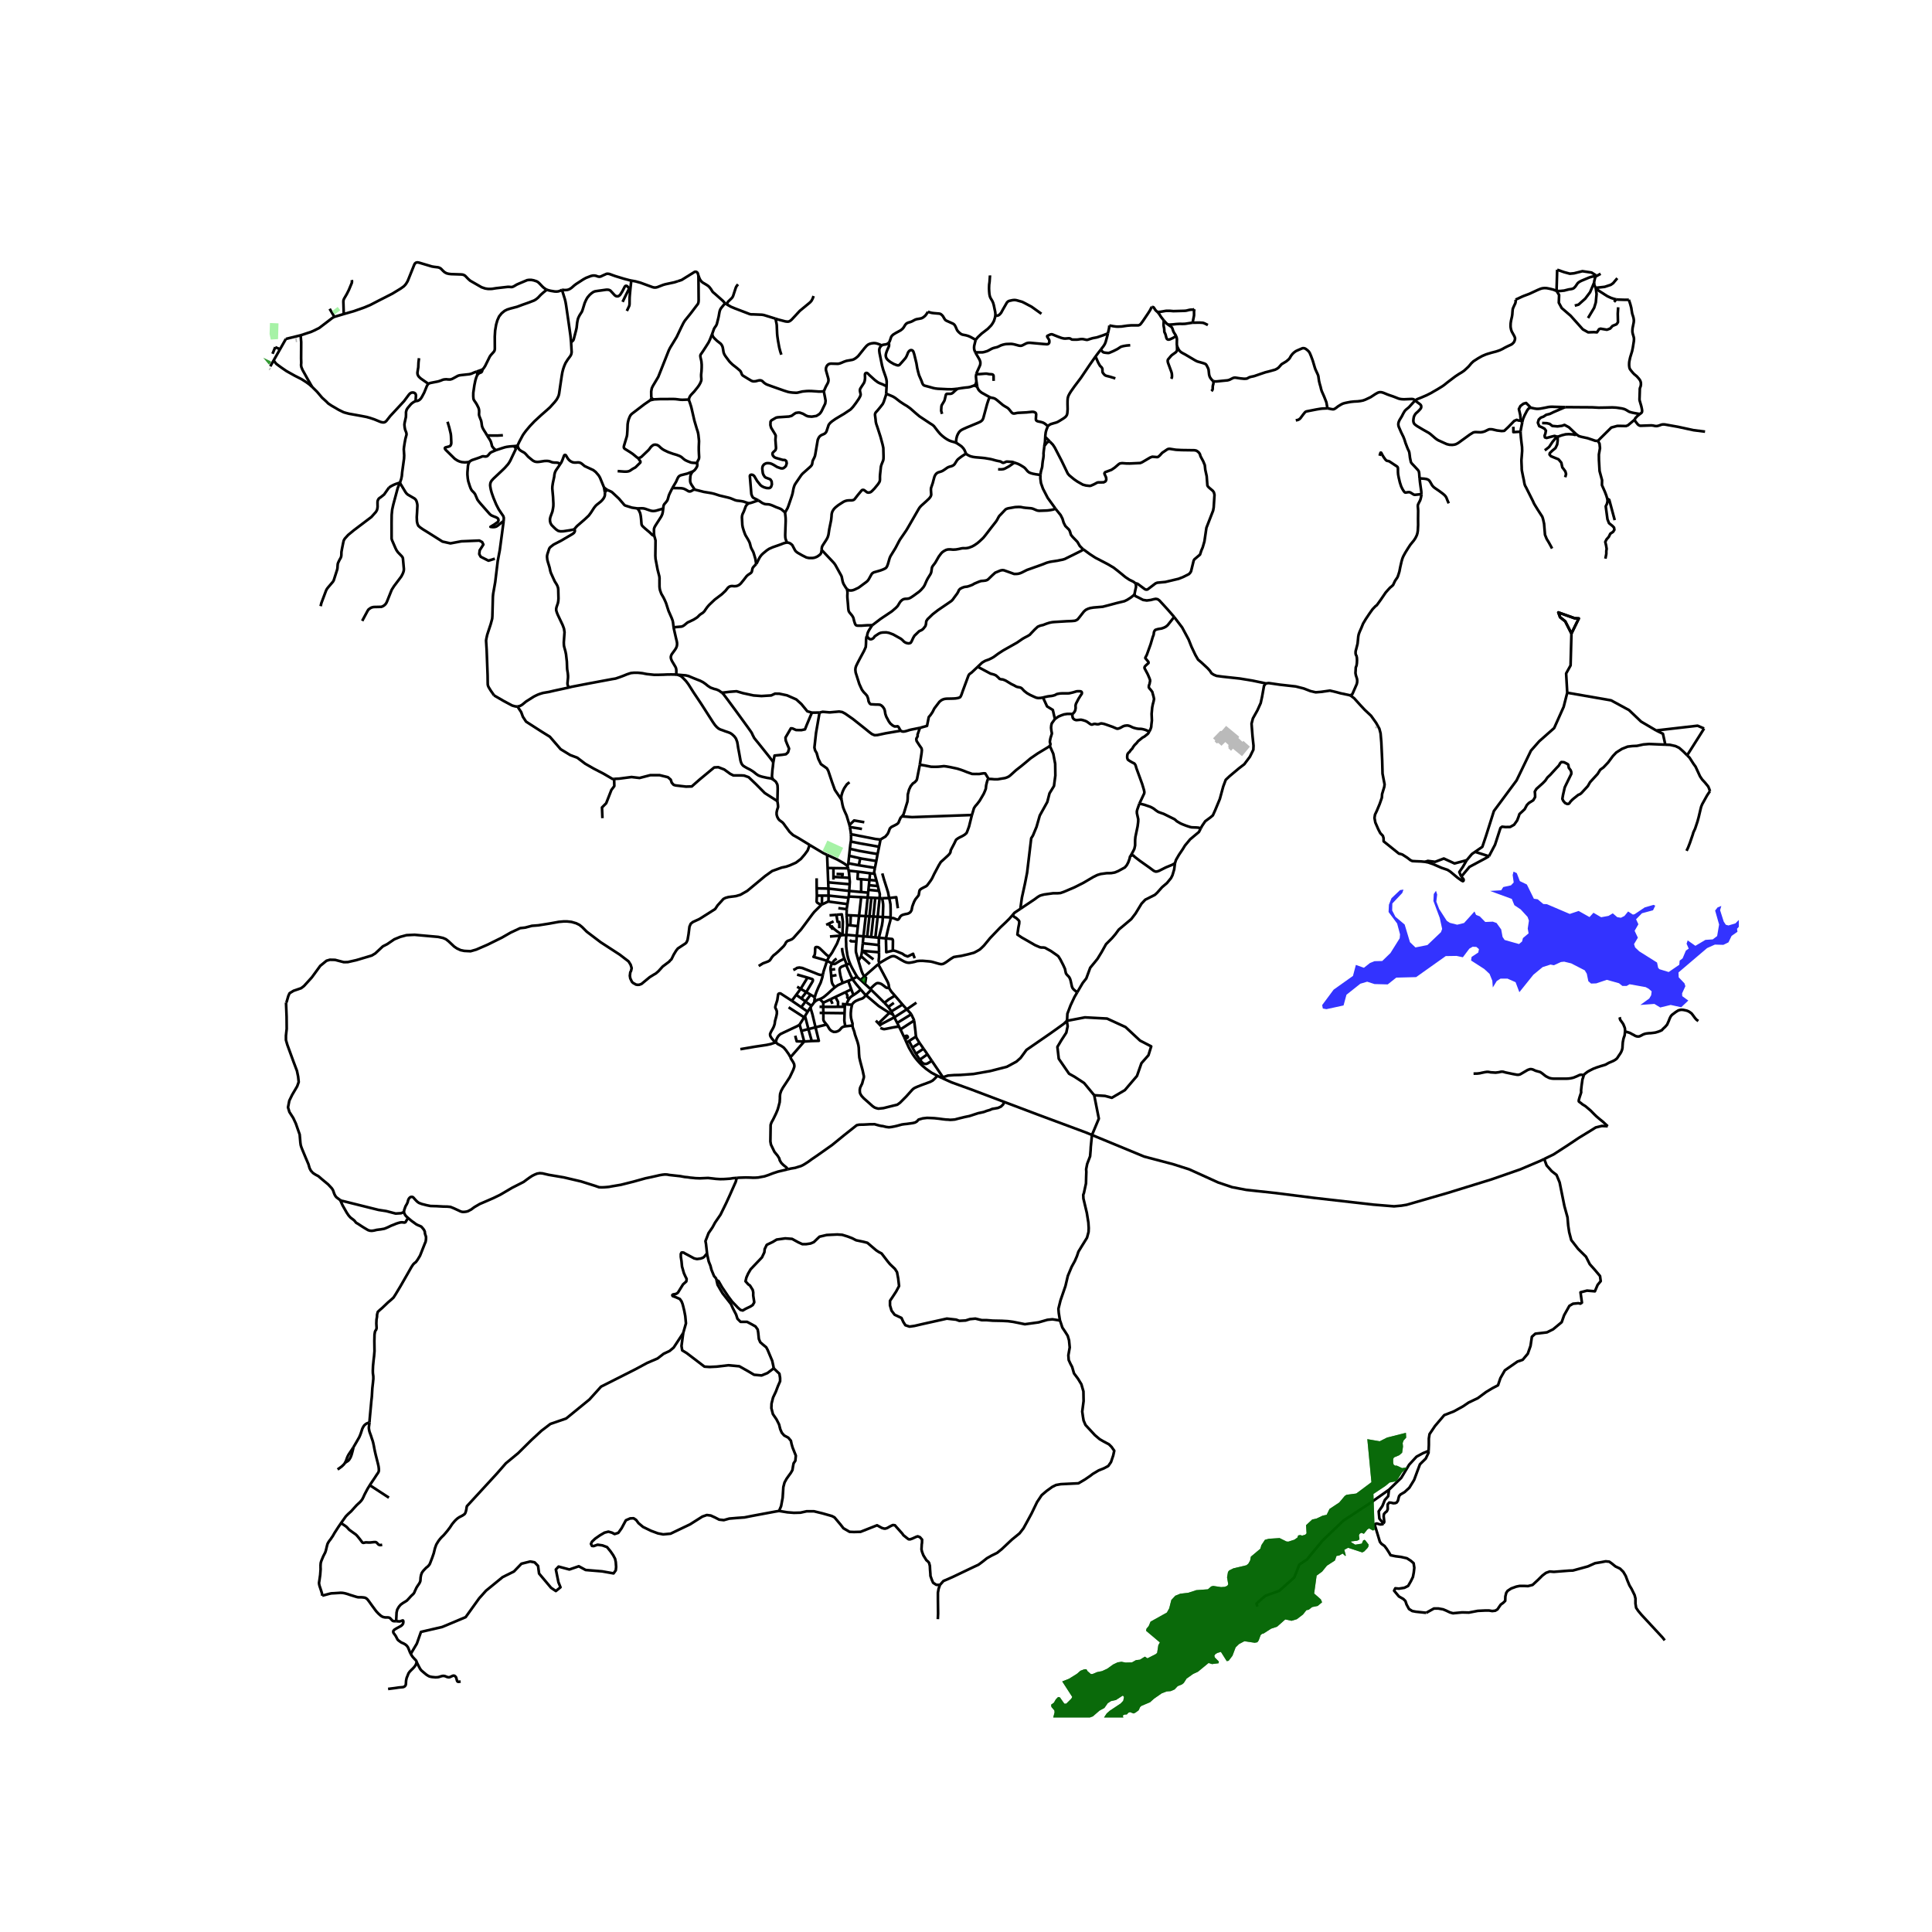 <svg xmlns="http://www.w3.org/2000/svg" width="960" height="960" viewBox="0 0 720 720"><defs><style>*{stroke-linejoin:round;stroke-linecap:butt}</style></defs><g id="figure_1"><path id="patch_1" d="M0 720h720V0H0z" style="fill:#fff"/><g id="axes_1"><path id="patch_2" d="M90 640.054h558V87.146H90z" style="fill:#fff"/><g id="LineCollection_1"><path d="m422.866 221.46-.009-.365.191-.931.319-1.437-.048-.805-.159-.552M403.73 204.73l2.352 1.73 2.103 1.374 4.668 2.431 2.15 1.264 1.816 1.42 2.582 2.116 1.513 1.01 1.418.679.828.616" clip-path="url(#p2c4080ad27)" style="fill:none;stroke:#000"/><path d="m391.234 164.541 1.14 1.184.706 1.07 2.566 4.96 2.27 4.71.547.662 1.758 1.454 1.27.88 2.044 1.155 1.148.308 1.396.154.45-.066 1.174-.521 1.19-.634.349-.08 2.04-.024.668-.338.19-.283.138-.446-.076-.75-.626-1.413.093-.334.247-.242 2.284-.85 1.186-.8 1.564-1.341.416-.242.816-.113 1.527.113 1.236.024 4.013-.183.698-.3 2.964-1.742.808-.304 1.842.146.353-.108.61-.525.874-.967 1.952-1.317.4-.138.466-.038 2.28.359 2.186.116 4.803.067.64.142.47.291.513.455.341.538.248.825.992 1.85.589 1.434.186 1.734.521 2.384.269 3.492.252.416.496.484 1.262 1.059.404.575.227.941-.294 4.677-.22 1.191-2.497 6.418-.74 5.068-.648 2.242-.47 1.076-.522 1.591-2.095 1.768-.269.458-.984 4.026-.362.583-.454.45-2.06 1.034-1.75.7-4.945 1.176-3.029.283-.639.258-2.956 2.242-.34.08-.392-.038-.37-.188-2.645-1.963-.763-.186M503.25 259.14l-3.6-.758-1.625-.442-2.39-.568-3.345.473-1.975.158-1.912-.442-2.517-.979-2.995-.758-5.926-.662-4.142-.6-1.084.126M437.573 229.929l2.967 3.89 2.422 4.5 1.083 2.731 1.418 3 1.02 1.768 1.226 1.042 2.358 2.194.86.963.558.884.892.569 1.003.41 2.406.316 6.293.679 4.7.773 4.96 1.04" clip-path="url(#p2c4080ad27)" style="fill:none;stroke:#000"/><path d="m447.485 308.73.485-.936 1.18-1.736 1.88-1.39.955-.789.86-1.894 1.753-4.231 1.274-4.673.924-2.463 1.402-1.326 3.537-2.968 1.975-1.515 2.103-2.81 1.274-2.59.012-.285.052-1.23-.382-3.662-.35-4.547.509-1.958 1.689-3.03 1.21-2.684.51-2.337.733-4.104.67-.884M531.097 321.189l-1.497-.15-2.119-.087-1.17-.07-.702-.34-1.171-.908-1.784-1.152-.773-.26-.51-.08-5.726-4.601-.032-1.2-.256-.853-.955-1.01-.733-1.39-1.115-2.557-.319-1.704.191-1.232.701-1.484 1.052-2.526.796-2.304.096-1.358.797-2.652.127-.947-.765-4.01-.127-4.863-.319-6.82-.286-3.347-.447-1.704-1.178-2.147-1.912-2.684-2.39-2.242-1.56-1.673-2.359-2.62-1.401-1.074M529.696 184.161v.467l-.12.668-.163.659-.183.55-.212.386-.319.634-.206.427-.078.278-.035.393.03.433.035.333.061.961-.036 2.981.021 2.337-.081 1.566-.03.564-.148.901-.234.776-.498 1.022-.569.876-1.337 1.627-.838 1.284-1.046 1.687-.737 1.35-.34.82-.31 1.073-.479 2.09-.33 1.691-.315 1.012-.259.781-.198.423-.838 1.234-.499 1.047-.243.529-.56.514-.528.428-.69.74-.987 1.113-1.773 2.608-1.301 1.803-.269.347-.452.327-1.088 1.138-1.046 1.466-.9 1.34-.574.86-1.006 1.688-.656 1.621-.65 1.465-.335.932-.158.795-.224 2.327-.055.433-.483 1.883-.183.665-.061.443.015.68.056.211.076.242.198.338.148.73.04.924-.044 1.04-.13.897-.287.74-.057 1.168-.057.898.157.854.403 1.24.086.555-.014.726-.144.712-1.451 3.333-.216.47-.711.425M636.855 293.65l.414 1.232M628.752 281.484l.902.895 1.482 2.305.749 1.026 1.1 2.384.557 1.215.812 1.2 1.036 1.12 1.178 1.437.287.585M628.53 317.073l.574-1.201.67-1.738 1.078-3.143.204-.746.658-1.413.894-2.688.454-1.677.69-2.92.229-.92.393-.944 1.8-3.238.796-1.21.3-.353M554.894 319.108l-5.18-1.656M620.616 277.51l-2.607-.104-3.441-.142-2.135.174-2.39.52-1.767.08-1.705.205-2.135.852-2.087 1.326-1.29 1.358-1.753 2.368-1.736 1.831-1.211.884-.972 1.563-2.82 3.079-.828 1.452-2.325 2.526-.51.442-.75.316-.844.679-.78.615-.622.537-.668.71-.351.521-.287.253-.542.063-.796-.363-.67-.79-.35-.757.24-1.42.653-2.858.478-1.01 1.959-4.01v-.632l-.095-.347-.144-.38-.318-.425-.367-.49-.08-.442-.095-.6-.128-.253-.573-.33-.94-.459-.956-.063-.414.395-.526.915-.892.932-2.278 2.494-1.08 1.02-.797 1.168-.988 1.01-2.326 2.084-.605 1.01.095.853.032 1.168-.7 1.2-1.626 1.01-.764.79-.797 1.515-1.21 1.137-.733.663-.319.979-.542 1.42-1.147 1.61-1.465.822-1.752.031-1.243-.126-.605.442-2.04 6.283-1.147 2.178-1.115 2.116M544.567 326.707l3.063-3.652 5.957-3.19 1.307-.757M544.567 326.707l.772.828.144.38-.096.346-.223.135-.494-.245-1.513-1.081-2.66-2.226-1.06-.68-2.214-.749-2.955-1.294-1.968-.695-1.203-.237" clip-path="url(#p2c4080ad27)" style="fill:none;stroke:#000"/><path d="m546.589 320.581-4.53 1.201-3.987-1.833-3.253 1.233-2.71-.348-1.012.355M546.589 320.581l-1.436 2.497-1.307 1.897.721 1.732M331.055 375.254l2.057-1.516M331.055 375.254l-1.447-1.52M332.126 376.964l-.468-.865-.603-.845M401.434 369.835l-1 1.704-1.466 3.126-1.18 3.126-.095 1.957-.127.695M351.41 401.457l1.865-.625 2.324-.177 2.26-.05 4.882-.355 6.25-1.097 6.24-1.598 3.568-1.926 1.53-1.357 2.198-3 9.049-6.25 4.906-3.505 1.084-1.074M407.778 408.163l-3.764-4.551-3.572-2.34-2.042-1.137-3.828-5.563-.51-4.424 1.467-2.466 1.85-2.845.51-2.401-.323-1.993" clip-path="url(#p2c4080ad27)" style="fill:none;stroke:#000"/><path d="m407.778 408.163 4.018.253 2.552.695 4.848-2.844 4.53-5.31 1.658-4.741 2.615-2.971 1.021-3.287-4.146-2.15-5.422-5.056-6.89-3.161-8.23-.443-6.766 1.295M605.602 384.424l.657.158.62.181.477.152.437.22.56.333.426.192.509.312.335.15.305.091.366.06h.386l.386-.08.305-.17.335-.142.437-.262.488-.211.569-.181.508-.091.834-.09h.467l.762-.092.57-.07.66-.1.549-.172.59-.18.579-.233.63-.292.315-.393.874-.815.742-.846.65-1.46.274-.755.417-.846.447-.565.57-.422.863-.655.986-.604.874-.222.803.01.63.12.803.182.65.252.427.262.701.504.417.534.935 1.268.528.584.665.452M390.49 158.815l.39-.324.423-.285.455-.205 1.276-.376.654-.181.546-.241.658-.383 1.38-.854.653-.474.367-.363.319-.514.151-.624.112-1.486-.016-.933-.024-.904.004-1.202.047-.766.084-.557.2-.64.43-.83.559-.885 1.291-1.826 2.392-3.176 3.222-4.773 2.216-3.166M410.223 130.304l-.835 1.078-1.109 1.465M415.662 141.022l-1.985-.62-1.399-.347-.37-.161-.24-.17-.51-.57-.173-.252-.08-.173-.036-.174-.041-1.028-.047-.197-.112-.224-.106-.16-.128-.164-.309-.273-.199-.209-.325-.567-.253-.455-.211-.44-.859-1.99M389.54 162.82l.025-.485.068-.637.086-.631.161-.57.161-.52.21-.496.24-.666M368.84 148.02l.419.139.379.094.533.09.452.153.41.228.503.375 2.217 1.857.51.324.394.25.395.216.363.218.343.268.275.277.93 1.15.334.292.19.104.305.046.23.004.215-.038.722-.152.427-.063 3.154-.162 2.08-.217.417.008.346.074.324.146.226.156.15.266.062.285-.104 1.693.01.198.036.19.055.118.085.126.102.08.228.133.364.113.892.182.497.13.433.149.523.285.602.46.622.55M389.54 162.82l1.694 1.721M389.165 166.291l.153-.882.099-.618.037-.496.025-.582.06-.893M387.76 176.992l.075-.798.13-.667.216-.76.179-.648.056-.423.074-.876.117-.974.18-.986.098-.778.031-.532-.037-.472.08-.925.161-1.194.045-.668M391.234 164.541l-.332.033-.257.073-.263.134-.27.233-.262.325-.294.402-.39.55M192.846 263.297l-.597-.014-.496-.107-.883-.25-1.31-.7-1.817-.97-3.602-2.083M187.7 194.123l-.567 4.327-.879 6.572-.77 4.103-.928 7.785-.773 4.407-.097 1.078-.193 7.283-.073.886-.17.646-.361 1.342-1.306 3.976-.314 1.414-.121.742.024.48.193 3.066.208 5.578.145 3.881.036 2.755.024.706.109.432.181.431.4.683.519.826.689.97.465.681M252.548 251.473l-.507-.044M288.178 290.548l-.63-.374-.508-.12-1.112-.168-1.233-.263-.895-.216-.508-.167-.628-.24-.532-.335-.555-.407-.605-.503-.46-.335-1.014-.624-1.185-.598-.822-.48-.543-.362-.38-.431-.234-.39-.196-.517-.17-.551-.537-3.004-.33-1.707-.183-1.235-.183-1.016-.183-.508-.293-.763-.586-.798-.77-.726-.733-.509-.842-.327-.99-.326-1.062-.4-.843-.29-.623-.327-.66-.545-.659-.726-.77-1.089-2.051-3.195-2.345-3.667-2.903-4.332-1.894-3.002-.884-1.168-1.052-1.084-.582-.567-.594-.357-.868-.326" clip-path="url(#p2c4080ad27)" style="fill:none;stroke:#000"/><path d="m269.024 258.169-.297-.25-.834-.584-.874-.383-.894-.221-1.341-.484-1.037-.685-.752-.624-.976-.685-1.097-.564-1.098-.423-1.565-.624-1.667-.705-1.036-.242-1.016-.08-1.098-.101-.894-.04M252.04 251.43l-.651-.057-1.26-.02-1.565.02-1.26.06-1.627.04-1.849.02-2.703-.281-.712-.122-.955-.2-.956-.102-.874-.08h-1.32l-1.2.12-1.382.444-1.382.564-1.342.504-1.605.543-1.139.181-9.42 1.76-5.82 1.124-.913.245M192.846 263.297l.517-.1.439-.135.323-.15.453-.277.374-.292 1.12-.926 2.86-1.809.798-.399.597-.284.747-.292.704-.22.64-.186 2.141-.363 2.041-.478 3.945-.854 1.56-.339M213.929 197.355l.152.07.12.156.039.181-.01.204-.098.244-.23.369-.512.405-4.303 2.523-2.759 1.42-.984.765-.427.383-.252.415-.126.387-.52 1.588-.135.609-.02.508.106 1.044.243.918.424 1.371.195.67.227 1.12.22.75 1.05 2.337.439.927.683 1.08.293.59.22.668.08.654.082 3.329-.064.903-.139.782-.52 1.54-.123.572v.58l.204.726.341.887 1.872 3.942.488 1.338.195 1.306-.265 3.763.037 1.058.09.556.455 1.66.244 1.178.31 2.74.08 2.193.05.734.219 1.378.09.992-.009.702-.183 1.914-.008.407.086.452.158.347.37.503" clip-path="url(#p2c4080ad27)" style="fill:none;stroke:#000"/><path d="m228.873 290.27-.606.031-1.371-.821-2.074-1.201-3.54-1.833-3.158-1.802-2.998-2.276-2.616-.98-3.572-2.18-4.019-4.647-3.062-1.897-5.805-3.73-1.18-1.801-.638-1.739-1.388-2.097M288.178 290.548l-.244-.342-.163-.403-.08-.624.182-2.377.143-1.047.08-.826.062-.645M269.024 258.169l.516.435 1.585 2.094 3.15 4.27 4.411 6.063 1.2 1.692.345.564.285.665.284.523.224.484.548.705 1.138 1.39 3.923 4.914.956 1.249.406.564.163.503M302.584 265.584l-.542 1.233-1.435 3.445-.606 1.55-1.34.283-1.977-.031-1.372-.6-.574-.032-2.01 3.445.096 1.106.511 1.296.733 1.707-.382 1.36-.766.726-1.467.222-2.807.284-.488 2.706" clip-path="url(#p2c4080ad27)" style="fill:none;stroke:#000"/><path d="m289.723 298.565.102-4.693-.062-1.148-.142-.524-.264-.463-.183-.363-.345-.322-.407-.302-.244-.202" clip-path="url(#p2c4080ad27)" style="fill:none;stroke:#000"/><path d="m301.735 314.882-4.37-2.661-1.85-1.028-1.26-1.188-1.056-1.45-.509-.665-.65-.926-.407-.463-.61-.444-.588-.443-.387-.463-.407-.785-.223-.826v-.765l.122-.605.122-.483.122-.363.183-.564-.04-.725-.204-1.47" clip-path="url(#p2c4080ad27)" style="fill:none;stroke:#000"/><path d="m228.873 290.27 1.882-.095 4.593-.6 2.998.347 4.019-1.043h3.445l3.094.759 1.052.916.383 1.138.701.79.734.222 3.892.442 2.137-.063 2.87-2.529 5.487-4.551 1.53-.095 2.201.853 2.265 1.644 1.148.569h2.87l1.149.063 1.69.6 2.712 2.593 3.285 3.318 4.713 3.017M308.237 318.585l2.238 1.028 1.545.705 1.342.765 1.084.627.654.447.624.535M316.14 321.717l-.017.158-.068.338-.08.214-.25.265M316.096 323.606l-.072-.308-.3-.606M315.476 341.043l1.588.082M315.476 341.043l.088-2.207M315.722 344.725l-.084-2.272-.162-1.41M605.602 384.424l.017-.164-.051-.917-.112-.423-.498-1.238-.457-.685-.458-.614-.233-.333-.132-.453-.04-.393-.042-.12M590.192 400.806l.223-.433.56-.453.71-.534.986-.534 1.118-.564 1.2-.463 1.595-.524 1.727-.514 1.19-.675 1.087-.453.864-.402.6-.363.558-.463.752-1.128.427-.614.397-.685.315-.816.152-.735.01-.453.112-1.58.244-1.3.173-.554.244-.655.071-.563.06-.585.035-.339" clip-path="url(#p2c4080ad27)" style="fill:none;stroke:#000"/><path d="m599.155 419.717-1.778-1.66-1.331-1.078-1.088-.927-.904-.876-1.22-1.249-1.992-1.692-1.148-.704-.376-.333-.488-.362-.295-.202-.173-.18-.02-.202.07-.443.123-.444.173-.584.315-.946.234-.735-.04-.705.192-1.793.325-2.336.275-.806.183-.654M549.151 400.111l1.408-.033.944-.108.64-.155 1.268-.256.741-.112.566.02.826.159 1.822.115 1.165-.142.934-.21.668.014.893.263 2.906.608 1.456.26.57-.008.534-.138.622-.35 2.219-1.303.838-.284.455-.009.559.109 1.12.508 1.71.466.762.527.397.32.895.703 1.18.601.465.138.476.099.43.056.435.023.434-.008 4.004.008.71-.015.709-.064.513-.079.508-.106.502-.131 1.268-.522.829-.395.219-.08.227-.05.232-.02.258.014.254.051.243.088.227.123M406.948 422.98l-2.223-.919-18.002-6.693-12.384-4.676M351.13 401.779l3.508 1.592 7.17 2.589 12.531 4.732" clip-path="url(#p2c4080ad27)" style="fill:none;stroke:#000"/><path d="m293.623 435.754 1.082-.263 1.646-.272.915-.292 1.2-.363.823-.392.742-.443 1.3-.846 1.047-.776 2.185-1.49 5.508-3.887 4.614-3.757 4.604-3.645.925-.19 1.625-.029 1.15-.057.962-.057 1.064-.014.92-.014.833.242.906.242.79.17.46.03 1.322.327 1.035.128.891-.1 1.15-.213.977-.228.935-.257.833-.227.949-.142.89-.086 2.243-.313.876-.214.69-.413.604-.67 1.552-.455 1.61-.185 1.308.042 1.437.072 1.725.184 1.466.2 1.164.128.805.029.69.071.819-.043.977-.085 1.323-.356 2.342-.57 1.725-.356 3.277-1.068 2.07-.441 1.22-.456 1.007-.285.949-.413.905-.143 1.25-.227 1.093-.499.762-.74.544-.955M575.484 431.92l3.46-1.681 5.034-3.252 4.397-2.937 4.397-2.683 1.911-1.198 2.284-.553 2.188.101M106.593 373.626l.213 5.268.04 4.512-.284 2.538v1.651l.529 1.813 2.358 6.445 1.22 3.222.446 2.176.204 1.973-.57 1.612-1.87 3.182-1.057 2.175-.487 2.498.528 1.732 1.423 2.215.975 2.095.529 1.53.894 2.538.257 3.025.13.912.186.626.266.713 1.344 3.24 1.085 2.549.23.804.187.655.43.84.533.677M126.788 447.246l-.489-.357-.553-.42-.381-.291-.352-.442-.295-.52-.216-.512-.244-.72-.187-.477-.366-.598-1.402-1.51-2.407-2-1.228-1.069-1-.526-.797-.506-.539-.456M152.084 453.906l-.417.627-.302.527-.259.426-.373.129-.978-.1-.646.071-.69.185-.79.257-.877.37-.992.385-1.092.526-.676.3-.762.299-1.35.242-1.467.185-.909.22-.553.093-.481.043-.662-.057-.66-.213-1.265-.748-.827-.513-1.035-.676-.51-.342-.481-.278-.295-.164-.366-.434-.21-.285-.51-.455-.38-.278-.704-.549-.633-.719-.725-1.068-1.524-2.684-.895-1.982" clip-path="url(#p2c4080ad27)" style="fill:none;stroke:#000"/><path d="m150.546 451.674-1.062.452-2.042.127-3.487-.915-2.886-.443-4.065-1.007-9.217-2.3-.431-.058-.568-.284M152.084 453.906l-.704-.63-.346-.424-.234-.423-.203-.453-.05-.302M274.561 438.964l-1.4.112-1.017.171-1.566.11-.914.051-1.311.02-1.565-.1-1.179-.141-1.737-.191-2.816.12h-.437l-1.443-.05-1.016-.11-.935-.082-.955-.15-1.129-.101-1.615-.302-2.053-.222-1.992-.221-.884-.161-.824-.03-.894.09-1.067.181-1.29.302-1.89.423-2.084.433-4.38 1.219-4.767 1.198-3.465.584-.986.192-1.006.09-.843.06-.854.031-1.006-.05-1.474-.514-5.224-1.642-6.392-1.5-5.691-.967-2.287-.534-.985-.08-1.048.171-.924.383-.904.453-.966.635-1.139.825-1.046.785-4.35 2.216-4.39 2.578-2.5 1.219-2.917 1.269-2.185.936-2.022 1.178-1.21.897-.721.372-.417.232-.539.16-.66.101-.691.04-.549-.08-.488-.171-.6-.292-.711-.323-.803-.372-.772-.332-.773-.302-1.127-.111-1.586-.03-2.52-.142-2.195-.06-1.413-.282-1.84-.473-1.056-.403-.478-.332-.406-.362-.336-.353-.376-.403-.284-.343-.295-.302-.244-.12-.397-.03-.385.1-.275.232-.274.322-.224.463-.132.434-.091.443-.326.704-.478.816-.487 1.38-.092.745M137.714 530.057l.024-.74.096-1.125.087-.94.28-3.01.215-2.38.096-.766.08-.837.055-.996.056-.964.056-.924.223-2 .152-1.5-.009-.972-.159-1.146-.024-.94.072-1.77.232-2.33.159-1.288.16-1.904-.049-3.78.058-2.365.172-1.082.187-.413.222-.28.2-.627-.1-1.738.058-1.452.187-1.083.029-.797.273-1.026.804-.74.79-.67 2.243-2.136 1.15-.982.848-.77.704-1.081.934-1.553.992-1.652 2.817-4.913 1.236-2.179.646-.983.475-.484.546-.399.646-.897.892-1.467.417-1.04 1.45-3.674.203-.427.129-.755.043-.612v-.37l-.072-.427-.216-.57-.129-.584-.028-.499-.159-.341-.143-.328-.36-.47-.66-.754-.518-.242-.849-.357-.517-.27-1.753-1.268-1.28-1.082" clip-path="url(#p2c4080ad27)" style="fill:none;stroke:#000"/><path d="m137.814 553.492.187-.301.79-1.177.813-1.201.742-1.154.394-.56.227-.344.148-.34.076-.364-.004-.442-.02-.399-.095-.743-.264-1.154-.439-1.73-.39-1.556-.216-.94-.223-1.059-.223-1.217-.24-1.106-.167-.64-.367-1.075-.302-.94-.295-.806-.248-.687-.088-.383-.07-.368-.057-.336-.024-.395.036-.478.076-.518.048-.35.095-.672M131.67 539.427l1.252-2.149.95-1.663.334-.77.319-.854.31-.98.216-.62.215-.434.196-.348.235-.352.283-.284.339-.257.303-.21 1.092-.45M137.814 553.492l-.777 1.248-.519.971-.31.593-.344.656-.438.972-.36.718-.406.577-.486.545-1.244 1.154-1.021 1.122-1.052 1.17-1.053.947-.909.917-1.794 2.525M119.446 583.863l.04-.98.08-.585.247-.742.67-1.605.71-1.382.238-.703.215-.893.232-.964.2-.688.318-.592.335-.498.59-.758.311-.49.351-.49.702-1.233 1.387-2.149 1.03-1.504M142.435 575.7l-.535.096-.318.008-.367-.103-.323-.237-.187-.221-.14-.178-.24-.198-.23-.142-.26-.04-.494.013-.666.075-.841.082-.638-.008-.574-.043-.343.008-.291.051-.367.095-.22.024-.21-.067-.168-.111-.204-.257-.772-1.023-.774-.952-.407-.453-.267-.25-.291-.217-.375-.257-.494-.356-.598-.435-.567-.41-.267-.241-.227-.257-.315-.351-.207-.206-.216-.21-.41-.296-1.53-1.026M120.1 594.67l-.12-.86-.23-.783-.384-1.169-.263-.782-.092-.36-.084-.399-.031-.481.175-1.13.255-1.802.16-2.125-.04-.916M147.636 604.185l-.732-.023-.239-.024-.211-.057-.164-.099-.199-.166-.594-.644-.24-.221-.153-.075-.3-.08-.172-.019-.427-.016-.65.005-.653-.123-.4-.15-.354-.21-.3-.209-.84-.746-.714-.763-.43-.553-1.233-1.675-1.037-1.454-.534-.703-.343-.356-.358-.245-.34-.161-.474-.08-.658-.067-.733-.02-.706-.003-.482-.103-.686-.205-.63-.198-1.176-.36-.841-.296-.822-.24-.662-.147-.578-.083-.71-.027-.74.059-1.787.11-.741.028-.463.08-.598.145-2.432.66M602.327 111.583l-.578-.135-.754-.225-.605-.205-1.34-.621-1.029-.644-2.161-1.39-.789-.625-.383-.475M594.09 105.312l.008.522.104.442.183.458.303.53M602.716 103.679l-1.552 1.86-.866.607-2.274.751-3.336.366" clip-path="url(#p2c4080ad27)" style="fill:none;stroke:#000"/><path d="m591.817 118.52 2.274-3.79.614-2.003.288-3.148-.305-2.316M564.813 111.677l.04.38-.028.462-.111.478-.192.42-.247.509-.407.932-.115.38-.056.529-.048.58-.052.79-.123.81-.132.57-.215.964-.144.936-.036.925.012.517.112.68.104.42.219.603.513.93.312.548.283.597.116.439-.036.355-.1.439-.183.462-.255.371-.295.292-.323.278-.355.201-1.428.664-1.012.518-.694.398-1.017.478-1.33.455-1.707.442-1.28.38-.822.268-1.367.573-1.523.854-1.224.786-.562.364-.443.415M527.363 149.273l.431-.316.45-.241 1.432-.565 2.05-.885 1.091-.554.615-.315.797-.479 1.42-.81 1.778-1.09.83-.581 1.157-.94 1.59-1.205 1.343-1.012 1.284-.854 1.164-.699.865-.6.96-.877.716-.69.465-.54.475-.578.386-.373M529.042 178.276l-.012-.12-.052-.518-.04-.581-.032-.502-.091-.592-.068-.293-.127-.229-.192-.26-1.033-1.127-1.271-1.347-.196-.278-.124-.228-.063-.26-.287-1.391-.08-.686-.086-.685-.078-.53-.135-.466-.415-.865-.367-.92-.151-.416-.311-.786-.41-1.312-.427-1.102-.802-1.62-.9-2.075-.117-.41-.067-.423.02-.459.08-.383.111-.316.235-.53.387-.644.515-.845.506-1.007.406-.684.243-.363.463-.447 1.005-.83 1.42-1.568.53-.574.334-.331" clip-path="url(#p2c4080ad27)" style="fill:none;stroke:#000"/><path d="m566.731 156.77-.824-.062-.667-.24-.926.39-2.245 2.316-1.472 1.383-.986.075-1.763-.217-1.659-.395-.534-.056-.598.009-.383.126-1.355.664-.718.221-.813.118-.845-.031-1.005-.048-.519.048-.438.134-1.212.743-4.282 3.105-.854.467-.605.182-.845.102-1.037-.055-.997-.237-3.11-1.407-.546-.32-.63-.474-1.806-1.56-.618-.44-2.133-1.204-2.205-1.312-.69-.498-.35-.348-.16-.26-.135-.403-.068-.447.04-.518.08-.545.115-.54.191-.388.264-.466.314-.368.71-.632.514-.522.411-.47.164-.233.107-.245.036-.363-.028-.312-.112-.253-.234-.277-1.907-1.434" clip-path="url(#p2c4080ad27)" style="fill:none;stroke:#000"/><path d="m494.71 152.18.668.105.484.11.43.082.385.046.264-.006.31-.084.308-.18.412-.286.634-.497.662-.419.658-.388.606-.28.666-.186.929-.193 1.204-.23 1.304-.137 1.24-.06 1.112-.13 1.016-.206.85-.312 1.958-.928 1.798-1.178.857-.474.435-.146.386-.051.427.015.438.091.483.154.706.293.773.324.909.324 1.1.367.901.347 1.113.443.49.135.51.09.55.048.563.02 2.795-.111.446.032.344.102.21.139.32.308M609.273 156.314l.063-.3.2-.257.653-.695.938-.768M607.027 111.717l.54 1.652.318 1.189.08.38.051.41.248 1.474.131.446.16.474.195.664.076.435.048.364.016.312-.052.636-.426 2.15-.057.75v.648l.136.719.32 1.082.119.6v.483l-.04.561-.375 2.371-.271 1.335-.726 2.363-.303 1.423-.072.624-.016.822.064.656.096.442.175.419.503.656.502.609.495.529 1.052.877.813.924.399.593.191.49.088.387.016.64-.095.625-.24.608-.096.459.016.434-.103 3.122-.008.324.055.395.622 2.157.184.861.08.47.032.332-.028.309-.052.205-.08.139-.164.173-.517.375" clip-path="url(#p2c4080ad27)" style="fill:none;stroke:#000"/><path d="m583.293 151.726 5.956.044 4.028.024 2.52.134 2.527-.04 2.544-.055 1.515.079 2.073.309.885.228.646.3 1.077.653.454.17.785.21.762.153 2.062.36M635.419 160.858l-4.282-.538-5.797-1.256-4.932-.877-.614-.024-.55.067-.921.34-.65.181-.383.032-.486-.027-.618-.139-.626-.075h-.498l-3.636.127-.36-.048-.343-.173-.354-.277-.949-1.185-.088-.182-.056-.222-.003-.268" clip-path="url(#p2c4080ad27)" style="fill:none;stroke:#000"/><path d="m595.493 164.325.902-.936 4.098-4.061 2.21-.596h1.352l1.93.043.73-.298 1.46-1.233 1.098-.93M566.685 160.874l-.01.505.112 1.533.23 2.07.2 1.597.04 1.47-.151 2.03-.12 1.41.024.815.056 1.253.028.628v.482l.048.648.45 2.256.307 1.399.136.853.147.675.192.534.35.624 2.592 5.177.264.623.326.601 1.205 1.958 1.647 2.539.284.865.386 1.733.346 4.149.61 1.51.874 1.451.711 1.289.447.866M393.323 189.524l.237.328 1.705 2.1.685 1.358.446 1.484.637 1.247 1.37 1.358.32.631.381 1.279.638.79 1.784 1.847.876 1.515 1.02 1.042.309.228M323.087 237.31l.23.092.251.271.238.285.251.192.388.086.41-.05.474-.25.273-.242.395-.563.776-.52.74-.483.633-.285.783-.136 1.351-.042.992.178 1.58.59 2.86 1.596.583.477.618.634.467.299.295.128.345.107.589.1.395-.079.28-.093.137-.099.323-.52.575-1.253.467-.805 1.797-1.723.812-.356.532-.37.273-.3.69-.89.18-.655.129-1.14.481-.754.568-.541 1.3-1.261 1.998-1.545 3.773-2.571 1.243-.862.49-.498.552-.777 1.121-1.502.424-.741.13-.406.481-.57.826-.44.827-.286 1.1-.135.833-.264 1.064-.413.69-.42 1.66-.698.833-.285.963-.078.762-.1.632-.22.381-.3 1.459-1.416 1.085-.983 1.315-.549.654-.27.697-.136.59.057.682.242 1.38.492 1.76.633.834-.014.64-.056.646-.164.705-.278 1.918-.969 5.598-1.993 1.81-.713 1.18-.32 1.034-.171 1.782-.264.956-.206 1-.192.768-.236.697-.356 2.077-1.018 3.485-1.738.648-.475M437.573 229.929l-.091-.12-2.422-2.778-2.979-3.252-.669-.474-.685-.126-.653.11-1.274.316-1.434.174-1.37-.205-1.705-.884-1.21-.584-.208-.364-.007-.282M364.363 248.495l1.65-1.555 1.108-.654 1.494-.544.956-.473.741-.424 1.779-1.299 1.82-1.178 5.09-2.87 2.124-1.46.905-.504.955-.494.783-.483.508-.564 1.372-1.43 1.087-1.007.976-.413.996-.221 1.26-.484 1.138-.362 1.068-.212.802-.07 4.472-.273 2.012-.08 1.098-.1.529-.192.517-.322.712-.856 1.606-2.055.711-.635.793-.392.854-.282 1.24-.201 1.676-.141 1.758-.151 2.297-.595 2.978-.795 2.794-.675 1.027-.494.61-.382.772-.494 1.067-.856.368-.363M428.317 272.624l.401-.783.305-.887.082-1.027.172-1.42-.102-2.467.214-2.387.234-1.188.284-1.058.173-.936-.203-.947-.203-.705-.254-.967-.488-.665-.6-.684-.213-.373.05-.644.255-.685.07-.494.112-.443-.03-.514-.264-.715-.59-1.38-1.148-2.145-.061-.352.122-.343.234-.261.254-.262.427-.373.467-.422v-.253l-.091-.261-.224-.252-.864-1.047v-.202l.549-1.048 1.413-3.937.792-2.69.326-.845.081-.584.06-.433.194-.423.305-.373.823-.262.498-.1 1.006-.161.935-.333.691-.362.64-.534.824-1.027 1.598-2.041M335.717 272.312l-.295-.363-.294-.543-.326-.534-.284-.212-.437.06-.711.01-.712-.372-.884-.755-.6-.856-.356-.695-.497-.897-.377-1.077-.213-1.3-.193-.563-.183-.302-.335-.484-.56-.524-.548-.281-.864-.061-.793-.01-.904-.05-.824-.04-.396-.272-.426-.796-.184-1.037-.223-.635-.173-.413-.478-.574-.752-.775-.69-.927-.966-2.125-1.352-4.26-.122-1.007.062-.695.202-.684.64-1.33.824-1.561 1.487-2.771.38-.84.274-.627.087-1.111.042-1.588.1-.912.066-.17.158-.043M325.086 232.987l-.237.293-.285.463-.675 1.06-.387.73-.199.56-.101.488-.115.729M342.832 271.252l2.64-.738.653-3.28.691-.816.701-1.037.681-1.35 1.21-1.591.7-.917.661-.533.54-.292.65-.212.741-.101.824-.01.792-.02.894-.02.834-.05.813-.121.488-.131.477-.202.254-.423.255-.574.457-1.32 2.134-5.76.315-.503.854-.614 2.272-2.142M388.693 259.949l-.891.149-.92.043-.704-.128-.884-.385-1.387-.64-1.214-.699-1-.797-.876-.933-.287-.207-.382-.156-.61-.108-.51-.106-.482-.207-.633-.363-1.034-.498-2.149-1.304-.999-.391-.632-.057-.596-.171-.403-.449-.956-.847-.683-.292-.768-.221-.518-.12-1.997-1.07-2.815-1.497M399.68 266.13l.303-.32.402-.45.309-.576.165-.912-.036-.954.158-.655.97-1.866.906-1.431.287-.392.05-.342-.028-.242-.172-.242-.389-.128-.833-.022-.575.043-1.286.392-.985.235-.546.107-.489.021-1.013-.007h-1.056l-.906.064-1.027.192-.784.413-.725.207-.503.093-.619.07-.769.1-.812.171-.984.25" clip-path="url(#p2c4080ad27)" style="fill:none;stroke:#000"/><path d="m393.132 267.965-.776-3.392-2.137-1.312-1.526-3.312M428.317 272.624l-1.501-.633-.568-.157-.525-.121-.589-.086h-.517l-.575-.042-.575-.107-.547-.135-.452-.129-.431-.163-.46-.222-.475-.227-.409-.128-.439-.1-.48.014-.662.086-.668.249-.36.213-.668.357-.474.177-.338.093-.374-.007-.46-.185-1.12-.485-2.653-.932-.682-.207-.769-.135-.424.021-.302.136-.445.128-.338.02-.259-.02-.28-.036-.352-.085h-.36l-.416.128-.424.135-.345-.05-.431-.242-.46-.334-.561-.407-.56-.299-.41-.135-.69-.214-.618-.128-.625.043-.582.057-.51.043-.374-.071-.424-.179-.287-.22-.28-.4-.13-.612-.043-.498.065-.263M393.132 267.965l1.28-.905 1.213-.512.95-.32 1.134-.171 1.014-.015.958.088M391.228 277.963l.215-.406.015-.385-.158-.412-.044-.335.044-.406.2-1.011.267-.833.23-.762-.013-.302-.073-.325-.087-.484-.122-1.061.065-.827.186-.804.295-.42.884-1.225M335.717 272.312l.407.261.548.061.528-.07.722-.182.478-.15.569-.182.63-.15 3.233-.648M342.783 284.978l.667-4.38.101-1.007-.122-.705-.792-1.128-1.037-1.591-.122-.665.064-.353.243-.392.214-.474-.06-.493.893-2.538M305.423 265.552l1.18-.284 2.584.221 3.54-.316 1.149.19 1.084.569 2.903 2.023 4.338 3.445 1.626 1.327 1.085.823 1.02.442 1.085-.063 2.934-.633 5.766-.984M424.617 299.496l1.798-3.818.052-.513-.132-.715-.661-2.216-1.077-2.97-1.078-2.931-.335-1.159-.325-.503-.254-.221-.468-.212-.559-.312-.6-.353-.67-.473-.224-.624-.01-.675.102-.725.345-.524.407-.322.467-.675.6-.624.335-.604.478-.645.783-.775.558-.716.647-.513.945-.776.772-.422.539-.434.68-.533.336-.444.25-.445M368.448 290.333l.64-.036.653.043.733.07.575.015.762-.007.761-.128.561-.1 1.394-.22.841-.292.647-.328.582-.463 2.07-1.873 2.019-1.581 1.775-1.46 1.595-1.352 2.594-1.788 4.096-2.478.482-.392M380.307 338.664l.04-.636.479-3.476 1.18-5.405.765-3.92 1.531-12.832.638-1.011 1.34-3.224 1.212-4.236 2.807-5.057.829-3.224 1.658-2.718.51-3.92-.063-4.362-.702-3.729-1.303-2.95M368.448 290.333l-1.278-2.102-.518-.043-.876.114-.877.143-.963-.015-.747.015-.92-.029-.964-.342-.934-.327-1.135-.456-1.25-.456-1.294-.399-2.587-.555-1.466-.257-.89-.1-.993.115-1.05.1-.847.028h-.848l-.977-.014-2.587-.513-1.664-.262" clip-path="url(#p2c4080ad27)" style="fill:none;stroke:#000"/><path d="m336.153 304.229.365-.454.235-.392.386-1.24.569-1.902.457-1.47.102-.968.05-1.722.458-1.786.61-1.31.813-1.007.589-.382.386-.363.427-.503.163-.504.975-4.955.045-.293M362.216 303.727l.756-2.549.46-.712.726-.826.912-1.196.913-1.553.625-1.075.467-1.075.309-.833.122-1.204.238-1.018.23-.826.164-.37.144-.136.166-.021M447.485 308.73l-.322-.162-.525-.114-.69-.065-.862-.028-.978-.036-.481-.1-.755-.228-.797-.263-.46-.178-.79-.306-.82-.356-.726-.42-.718-.42-.474-.45-.432-.334-3.98-1.965-.928-.32-1.136-.42-.89-.606-.748-.591-.646-.378-.604-.306-2.156-.74-1.027-.27-.923-.178M421.27 319.023l.227-.312.782-1.441.458-.926.285-1.29.01-2.054.101-1.107.823-3.959.214-1.711.02-.927-.152-.675-.346-1.55-.02-.675.152-.655.793-2.245M328.136 312.883l.728-.469 1.122-.655.315-.4.49-.569.362-.75.477-1.29.56-.543.578-.292.712-.353.762-.413.448-.352.233-.363.142-.423.57-1.269.518-.513M362.216 303.727l-22.313.797-3.75-.295M437.877 321.702l.376-1.215 1.115-1.926 1.465-2.179.765-1.263 1.944-2.336 3.25-2.715.693-1.337M106.593 373.626l.23-.26.63-2.195.467-1.028 1.485-.906 2.824-.967 1.058-.805 2.926-3.223 3.13-4.29 2.338-1.913 1.26-.363 1.931.04 3.232.847 1.484-.02 3.211-.726 5.732-1.712 1.321-.785 2.825-2.639 1.626-.826 2.663-1.812 2.216-.907 2.317-.624 2.988-.141 8.82.785 1.83.403 1.057.464.976.765 2.073 1.954 1.036.705 1.383.644 1.361.282 2.338.12 2.113-.603 4.187-1.813 5.387-2.658 3.272-1.874 3.537-1.651 1.85-.202 2.52-.664 2.378-.182 4.187-.665 3.435-.624 1.81-.161h1.34l1.606.181 1.748.504 1.22.604.975.786 1.728 1.732 5.203 3.948 7.073 4.592 3.314 2.537.772 1.23.386 1.288-.223 1.007-.285.544-.162 1.29.162.986.61 1.269.407.402 1.097.625.61.1.65-.04.813-.302 3.049-2.517 1.525-.947.752-.423.975-.846 1.606-1.772 2.419-1.813.243-.322.59-.564.833-1.712.894-1.47.65-.826 2.786-1.833.426-.423.407-.906.366-2.155.346-2.8.467-1.088.793-.644 2.48-1.148 5.83-3.697.924-1.386 2.159-2.378.779-.399 1.11-.311 2.81-.357 1.611-.476 2.561-1.45 6.646-5.519 2.643-1.893 3.557-1.289 1.667-.342 1.341-.464 2.317-1.027 1.809-1.37 1.403-1.63 1.138-1.552.742-2.048M308.237 318.585l-1.4-.644-.686-.41-3.725-2.228-.691-.421" clip-path="url(#p2c4080ad27)" style="fill:none;stroke:#000"/><path d="m437.877 321.702-1.03.583-2.399.987-2.52 1.27-.752.241-.528.03-.712-.302-1.402-1.057-3.811-2.7-1.92-1.49-.357-.382-.244-.121-.417.04-.516.222M380.307 338.664l5.26-3.523 1.209-.896.802-.463.681-.212.874-.222 3.293-.453h1.636l1.128-.09 1.24-.424 3.994-1.701 3.374-1.703 3.568-2.104 1.534-.766 1.28-.392 2.175-.302 1.728-.03 1.372-.232 1.24-.514 1.382-.745 1.128-.624.722-.867.528-.996.498-1.36.178-.831.138-.19" clip-path="url(#p2c4080ad27)" style="fill:none;stroke:#000"/><path d="m401.434 369.835 2.058-3.505 1.338-1.705 1.465-3.978 1.69-2.052 1.019-1.263 1.529-2.494 1.657-2.968 2.23-2.242 1.243-1.452 1.274-1.736 4.652-3.916 1.593-2.083 2.23-3.663 1.402-1.484 3.57-1.799.86-.79 1.815-2.052 1.848-1.579 1.498-1.83.541-1.074.637-2.147.294-2.321M401.434 369.835l-1.305-1.098-.406-.494-.234-.534-.518-2.316-.213-.664-.367-.665-.782-.806-.356-.483-.173-.726-.192-.956-.66-1.46-1.078-2.085-.468-.745-.274-.423-.61-.473-2.185-1.511-1.372-.745-.772-.443-.63-.101h-.732l-.539-.09-1.84-.796-2.946-1.702-1.972-1.118-1.656-1.118.365-2.598.305-1.51.02-.484.01-.363-.304-.433-.854-.785-.68-.383-.427-.483-.2-.274M380.307 338.664l-2.24 1.502-.679.804M327.836 358.92l.251-.203 2.415-1.436 1.312-.684.552-.205.432-.069.43.018.328.103.587.256 1.932 1.146.95.512.465.188.466.154.57.086h.414l.913-.137.984-.205.89-.265.94-.096 1.149-.016 2.44.206.75.095.717.174 2.217.632.654.127h.366l.383-.064.351-.126.83-.49 1.818-1.296 1.084-.664 1.1-.19 1.755-.252 2.679-.632 2.025-.538 1.133-.6 1.004-.585.734-.664.877-.87 2.265-2.749 1.675-1.754 2.104-2.197 2.01-1.896 1.324-1.312 1.277-1.452M322.37 366.725l-1.611-1.492M322.059 363.917l.68.458-.37 2.35M324.324 368.533l-.991-.937-.963-.871M332.817 378.13l.463 1.005M332.817 378.13l-.195-.364-.496-.802M332.817 378.13l-1.353-.668M315.33 359.613l.23-.092M315.33 359.613l.327.786 1.415 3.215.696 1.282M314.07 366.315l-.535-1.453-.362-1.42-.224-1.316-.07-.65.052-.393.104-.279.172-.233.535-.36 1.587-.598M316.765 359.04l-1.206.481M315.403 348.459l-.13 1.648.071 1.525.014 1.062.102 1.045.168 1.079.137 1.023.274 1.15.467 1.422.26.627M319.424 363.975l-.493-.776-1.24-2.216-.63-1.229-.296-.714M314.07 366.315l2.043-.784M311.184 367.918l.264-.201.776-.548 1.846-.854M319.424 363.975l-1.656.921M320.759 365.233l-.173-.138-.215-.195-.35-.283-.4-.33-.197-.312M317.768 364.896l-1.655.635M317.768 364.896l.287.53 1.087 1.419 1.647 1.928M303.455 373.487l.591-.519.684-.383.748-.218M311.184 367.918l-.34.26-1.156 1.026-.742.701-.586.53-.587.496-.535.444-.518.376-.621.342-.62.274" clip-path="url(#p2c4080ad27)" style="fill:none;stroke:#000"/><path d="m306.788 373.702-.079-.166-1.23-1.17M320.79 368.773l1.389 1.628.545.47M318.037 370.85l.151-.097.751-.506.75-.551 1.1-.923M315.605 374.325l1.908.118M315.605 374.325l-.738-.076M316.405 372.326l-.2.302-.3.55-.18.447-.12.7M324.662 368.862l-1.938 2.01M324.662 368.862l-.338-.329M329.608 373.734l-1.459-1.452-1.345-1.331-2.142-2.089M317.513 374.443l.285-.461.405-.416.646-.492 1.382-.61.751-.223.435-.164.496-.342.811-.863M322.724 370.872l1.215 1.05 3.512 2.989 1.868 1.208 2.145 1.343M317.685 382.194l.037-.71-.27-.923-.3-1.206-.09-.952v-.878l.12-1.385.21-1.071.12-.626M313.713 374.131l1.154.118M314.867 374.249l-.034.956M314.749 377.584l.084-2.379M314.749 377.584l-7.919-.095M315.01 382.47l-.278-1.572-.073-.575.09-2.739M314.833 375.205l-2.52.009M306.795 375.233l-1.373-.034M306.795 375.233l5.517-.019M306.795 375.233l-.007-1.531M306.83 377.49l-.032-1.677-.003-.58M318.037 370.85l-.774-2.14M316.405 372.326l.086-.13.346-.476.63-.506.57-.364M316.113 365.531l1.15 3.179M320.759 365.233l1.3-1.316M331.897 341.892l-.018.23M331.897 341.892l-2.894-.147M331.35 334.671l.285 1.146.217 1.196.057 1.85-.012 3.03M313.974 348.501l1.429-.042M313.974 348.501l-.911.198M311.699 340.914l2.024-.164.376 2.69-.06 2.12-.065 2.941M310.432 345.916l.163.011.4.402.917.714 1.126.804.936.654M315.722 344.725l.01.266-.236 2.296-.093 1.172M319.31 348.728l-3.12-.279-.787.01M327.528 349.464l2.63.25M327.528 349.464l-1.31-.117M329.003 341.745l-.09 1.584-.228 1.512-1.157 4.623M327.518 352.168l-.016-.357.026-2.347M316.276 334.113l4.652.238M316.276 334.113l-.07.433M316.476 332.027l-.046.658-.116 1.187-.038.24M327.797 334.704l.931.039M327.797 334.704l-1.623-.083M327.797 334.704l-.71 6.94M327.586 332.012l.3 1.242-.09 1.45M324.25 325.439l-.246 2.484M324.25 325.439l1.69.205M319.733 324.86l1.173.136 3.343.443M323.357 334.476l1.389.07M323.357 334.476l-2.43-.125M323.357 334.476l-.725 6.937M323.357 334.476l.179-1.806M322.632 341.413l1.384.071M322.632 341.413l-2.48-.128M322.632 341.413l-.848 7.537M321.784 348.95l1.38.124M321.784 348.95l-2.475-.222M321.784 348.95l-.253 2.582M320.91 356.345l3.28 2.95M319.862 357.896l.335-.355.41-.61.304-.586M321.255 354.331l-.033.344-.114.79-.197.88M319.142 350.862l-.14 1.78-.037.922-.008.73.053.602.852 3M322.059 363.917l-.526-.969-.33-.73-.421-1.279-.871-2.872-.049-.17M327.305 359.35l-.529.427-4.717 4.14M319.31 348.728l-.168 2.134M319.31 348.728l.404-3.578M320.152 341.285l-3.088-.16M320.152 341.285l.776-6.934M320.152 341.285l-.438 3.865M323.164 349.074l.852-7.59M323.164 349.074l1.48.132M324.016 341.484l1.46.076M324.016 341.484l.73-6.937M324.746 334.547l1.428.074M326.174 334.62l-.698 6.94M325.476 341.56l-.832 7.646M325.476 341.56l1.612.084M324.644 349.206l1.574.141M326.218 349.347l.87-7.703M327.088 341.644l1.915.1M316.476 332.027l-7.735-.875M316.476 332.027l4.433.404M316.64 329.527l-.087 1.365-.077 1.135M323.536 332.67l.104-1.06M323.536 332.67l-2.627-.24M319.733 324.86l-1.899-.218-1.573-.145M316.562 327.159l-.172-1.907-.129-.755M316.096 323.606l.05.216.115.675M325.94 325.644l.695 2.515M326.067 323.426l-.3 1.579.173.639M320.945 327.67l-1.37-.114.158-2.696M324.004 327.923l-.195 1.975M324.004 327.923l2.63.236M324.004 327.923l-3.06-.254M326.635 328.16l.516 2.052M320.945 327.67l-.036 4.76M323.81 329.898l-.17 1.712M323.81 329.898l3.341.314M327.151 330.212l.435 1.8M323.64 331.61l3.946.402M308.74 331.152l-4.385-.089M308.74 331.152l-.093-2.328M308.74 331.152l.041 2.61M304.355 331.063l-.022-3.75M304.355 331.063l.06 2.714M316.207 334.546l-7.426-.783M315.824 336.936l.15-.94.233-1.45M308.781 333.763l-2.435.008M308.781 333.763l-.02 2.25M304.414 333.777l1.932-.006M306.02 337.283l-1.416-.862-.181-.208-.09-.239.081-2.197M308.237 318.585l.196 4.9M308.647 328.824l-.214-5.34M308.647 328.824l7.992.703M316.562 327.159l.133 1.477-.056.89M308.433 323.485l2.16.033M316.096 323.606l-5.504-.088M310.592 323.518l.01 3.266M310.605 327.795l-.003-1.011M310.602 326.784l3.272.194M316.562 327.159l-2.688-.18M311.743 325.696l2.145.08M314.515 325.8l-.627-.024M313.888 325.776l-.014 1.202M308.76 336.012l.084-.01.375.045 6.605.89" clip-path="url(#p2c4080ad27)" style="fill:none;stroke:#000"/><path d="m315.564 338.836.015-.367.245-1.533M306.02 337.283l.271-.163M282.744 360l1.595-.985 1.883-.7.575-.337.392-.492.523-.803.628-.7.575-.415 1.072-.933 2.066-2.02.497-.674.393-.778.575-.518.706-.233.915-.389.602-.493.758-.88 1.176-1.322.811-.881 1.557-2.08 2.733-3.691.706-.878 1.713-1.697.825-.818M309.144 341.122l2.555-.208M313.063 348.7l-3.765.308M309.081 356.463l1.028-1.487 1.848-3.378 1.106-2.899M303.679 371.647l-.114.815-.06.609-.05.416M302.437 374.866l.335-.477.683-.902M294.588 393.998l-.672-1.178-1.025-1.444-.819-.97-.91-.632-1.367-.722-.643-.61M297.987 381.766l-.246.27-.57.34-5.212 2.458-1.07.519-.501.406-.387.429-.32.518-.318.655-.09.383-.12.697" clip-path="url(#p2c4080ad27)" style="fill:none;stroke:#000"/><path d="m295.094 372.953-4.232-2.735-.329-.013-.208.041-.194.138-.125.151-.187 1.213-.139.949-.666 2.119-.097.522.041.29.264.48.278.73.014.894-.208 1.018-.237.908-.236.853-.138 1.1-.32.978-.36.729-.667 1.17-.347.783v.481l.125.46.549.853.785.89.358.282.334.204" clip-path="url(#p2c4080ad27)" style="fill:none;stroke:#000"/><path d="m275.91 390.997 1.636-.277 3.687-.634 4.414-.662 1.545-.326 1.41-.477.55-.18M294.588 393.998l.128.441.861 1.352.364.767.091.587-.023.429-.385 1.134-1.298 2.729-1.275 1.963-1.292 1.95-.66 1.221-.362 1.101-.09.923v.774l-.09 1.4-.45 1.725-.3 1.042-.572 1.37-1.081 2.232-.66 1.19-.301.894-.09 6.161.21 1.19 1.291 2.68 1.172 1.429.631 1.012.18.714.54.922.782.804 1.141.923.573.697M274.561 438.964l.875-.07 2.5-.08 1.708.04.986.05.925-.02.995-.06.905-.17 1.443-.263 1.423-.473 1.697-.655 1.88-.624 2.653-.625 1.072-.26M327.836 358.92l-.531.43M327.58 354.892l.013 1.77-.091.789-.046.564.068.384.312.521M328.728 334.743l.224 1.031.16 1.115.029.732-.138 4.124M328.728 334.743l2.623-.072M331.879 342.121l-.073.903-.17.61-.456 1.658-.375 1.601-.647 2.821" clip-path="url(#p2c4080ad27)" style="fill:none;stroke:#000"/><path d="m332.721 354.289-.62.137-1.812.427-.131-5.139" clip-path="url(#p2c4080ad27)" style="fill:none;stroke:#000"/><path d="m332.721 354.289.052-3.727-.103-.428-.185-.2-2.327-.22M334.603 338.475l-.6-4.108-2.552.301-.1.003" clip-path="url(#p2c4080ad27)" style="fill:none;stroke:#000"/><path d="m328.8 325.496.582 2.076.864 2.707.718 2.312.387 2.08M306.346 333.77l-.055 3.35M308.76 336.012l-.276.035-1.893.893-.3.18M316.568 307.472l.149.738M322.096 306.416l-3.791-.648-1.737 1.704M313.623 298.056l.337 1.835.273 1.084.484 1.23.78 1.71.568 1.877.503 1.68M316.14 321.717l.308-2.802M316.14 321.717l3.922.74M320.062 322.457l6.005.97M320.062 322.457l.512-2.593M326.067 323.426l.51-2.56M316.448 318.915l.286-2.601M320.574 319.864l-1.634-.365-2.492-.584M326.577 320.867l.472-2.59M320.574 319.864l.66.148 5.343.855M317.076 313.615l-.179 1.21-.163 1.489M327.05 318.277l-2.658-.436-4.261-.752-1.881-.428-1.516-.347M327.05 318.277l.56-2.708M317.097 310.884l.062.85-.023 1.478-.06.403" clip-path="url(#p2c4080ad27)" style="fill:none;stroke:#000"/><path d="m327.61 315.569-2.648-.481-4.487-.786-3.399-.687M327.61 315.569l.526-2.686M316.717 308.21l.317 1.799.063.875M328.136 312.883l-1.829-.206-2.967-.581-6.243-1.212M316.717 308.21l4.516.72M340.889 357.11l-.486-1.24-.101-.417-1.11.544-.944.455-1.06-.404-.895-.63-2.225-.89-.777-.24h-.57M321.53 351.532l-.275 2.799M327.518 352.168l-.184.003-5.803-.639M327.58 354.892l-.01-1.615-.052-1.11M321.255 354.331l6.326.56M321.255 354.331l4.261 3.204M331.38 368.136l-.103-.443-.08-.655-.17-.563-.206-.508-.512-.981-1.457-2.752-1.547-2.884M340.656 380.326l-5.093 3.303M341.393 386.286l-.055-.206-.066-.532-.118-1.269-.362-3.028-.136-.925M339.576 378.001l.158.26.376.802.364.744.182.519M342.684 388.671l1.5 2.148M342.684 388.671l-2.665 1.716M341.393 386.286l.102.377.221.44.968 1.568M351.41 401.457l-.28.322M347.264 395.35l.336.5 3.81 5.607M349.33 400.907l1.313.651.486.22M337.845 388.526l.92-.581M337.845 388.526l-.545-1.23M349.33 400.907l-.476-.236-1.746-.922-1.93-1.375-1.52-1.281-.992-1.01-.865-.966-.885-1.113-.747-1.079-1.377-2.345-.947-2.054M341.393 386.286l-2.628 1.659M333.502 371.056l-2.372 1.444-1.522 1.234" clip-path="url(#p2c4080ad27)" style="fill:none;stroke:#000"/><path d="m336.332 374.364-1.766-2.07-1.064-1.238M331.38 368.136l.056.234.319.53.489.733.626.688.632.735M332.126 376.964l4.206-2.6M337.947 376.14l-1.195-1.285-.42-.49M333.28 379.135l4.667-2.995M333.28 379.135l-5.366 2.81M333.28 379.135l1.076 2.077M337.947 376.14l3.568-2.48M339.576 378.001l-.15-.247-.535-.597-.944-1.017M334.356 381.212l5.22-3.21M334.356 381.212l.677 1.355M335.563 383.629l-.53-1.062M336.914 386.458l-1.028-2.184-.323-.645M340.02 390.387l-1.255-2.442M340.02 390.387l1.297 2.315M344.183 390.819l-2.866 1.883M345.624 392.911l-.534-.794-.907-1.298M341.317 392.702l1.47 2.214M345.624 392.911l1.64 2.439M345.624 392.911l-2.837 2.005M347.264 395.35l-1.626.976-.536.177-.634-.04-.654-.314-1.027-1.233M331.464 377.462l-4.078 3.928M327.386 381.39l.528.555M327.386 381.39l-.99-1.02M328.357 382.411l-.443-.466M315.56 359.521l-.87-2.245M314.69 357.276l-.17-.442-.307-1.06-.274-1.162-.137-1.342M310.095 359.027l.403.178.287.059.209.01.178-.07.243-.118.5-.325.984-.598 1.792-.887M306.663 363.244l.262-1.258 1.037-3.155.25-.734M309.081 356.463l-.248.359-.541 1.041-.08.234" clip-path="url(#p2c4080ad27)" style="fill:none;stroke:#000"/><path d="m309.081 356.463-.66-.318-.49-.383-.478-.463-1.218-1.184-.842-.79-.467-.293-.432-.102h-.285l-.307.113-.114.316v.383l-.034.937-.08.869-.113.405-.396.64 2.22.619 1.357.392 1.47.493M310.095 359.027l-.33-.146-1.552-.784M309.536 361.433l-.02-.169.014-.625.075-.401.15-.537.34-.674M311.789 357.26l-.575.388-.563.557-.556.822M309.777 363.75l.023.327.12 1.444.15.744.211.506.36.506.543.64M309.536 361.433l1.717-.274M309.777 363.75l-.052-.73-.19-1.587M309.777 363.75l1.96-.362M306.788 373.702l2.703-1.288M297.987 381.766l.653 2.414M299.695 379.131l-.292.47-1.252 1.985-.164.18M299.698 388.145l-1.058-3.965M299.698 388.145l-5.11 5.853M299.698 388.145l2.82-.181M296.355 385.988l.552 2.073 2.79.084M315.01 382.47l2.675-.276M308.025 381.817l.408.506.327.57.383.637.476.49.495.295.555.236h.555l.535-.079.535-.216.555-.334.456-.51.396-.452.535-.314.773-.177M349.33 400.907l-.224.282-.233.241-.531.561-.773.702-.926.49-3.302 1.217-1.475.584-.93.413-.545.342-.47.436-2.171 2.43-2.354 2.36-1.004.726-1.648.394-3.544.885-1.877.186-.836-.21-.594-.232-.74-.512-1.396-1.256-1.814-1.593-.846-.912-.452-.748-.188-.486-.055-1.055.151-.809.76-1.586.324-1.256.277-.868.031-.55-.16-.698-.296-1.415-.91-3.434-.328-1.414-.116-1.33-.1-2.32-.143-.957-.296-1.142-.476-1.394-.507-1.467-.238-1.02-.564-1.578-.126-.72M317.263 368.71l-2.124 1.012M306.83 377.49l-1.374-.017M308.025 381.817l-.89-1.104-.238-.49-.05-.433.01-.854-.027-1.447M301.002 377.032l-2.408-1.683M301.002 377.032l-.995 1.597M302.011 375.473l-.332.473-.677 1.086M303.679 371.647l-1.59-.942M306.663 363.244l-.22 1.055-.614 1.944-.753 1.532-.773 1.807-.396 1.075-.198.775-.03.215M297.064 367.726l1.323.785M295.094 372.953l1.637-2.208M298.594 375.349l-.34-.237-3.16-2.159M298.387 368.51l2.072 1.228M298.387 368.51l2.559-4.186M298.387 368.51l-1.656 2.235M300.946 364.324l-3.896-1.125M300.459 369.738l2.195-3.676.243-.467.04-.255-.04-.295-.238-.177-1.713-.544M298.594 375.349l1.61-2.14M302.09 370.705l-1.631-.967M302.09 370.705l-1.886 2.505M296.73 370.745l1.917 1.36M300.204 373.21l-1.557-1.105M298.647 372.105l1.812-2.367M302.437 374.866l-1.829-1.291M302.437 374.866l-.426.607M298.64 384.18l2.634-.663M308.025 381.817l-4.106 1.034M300.007 378.63l1.267 4.887M300.007 378.63l-.312.501M301.274 383.517l2.645-.666M301.274 383.517l1.244 4.447M303.919 382.851l1.233 5.04-2.634.073" clip-path="url(#p2c4080ad27)" style="fill:none;stroke:#000"/><path d="m303.919 382.851-1.144-4.816-.764-2.562M299.695 379.131l-5.802-3.733M295.638 361.495l.751-.36.66-.43.843-.135 1.047.158 1.776.7 2.778 1.087 1.396.577.718.206.518.04.538-.094M315.564 338.836l-3.14-.395M309.716 345.364l.322-.15.259.456.135.246" clip-path="url(#p2c4080ad27)" style="fill:none;stroke:#000"/><path d="m309.716 345.364.258.479.157.239.301-.166M307.89 344.676l.954-.452M310.651 343.369l-1.807.855M309.716 345.364l-.178.082-.694-1.222M315.722 344.725l1.18.125M319.714 345.15l-2.813-.3M317.064 341.125l-.163 3.725M315.139 369.722l-3.815 1.819M316.405 372.326l-.664-.583.088-.697-.69-1.324M311.324 371.54l-1.833.874M312.312 375.214v-1.83l-.988-1.843M309.491 372.414l.764 1.688M316.7 350.278l.442.511 2 .073M192.316 167.166l-1.499 3.13-.587 1.256-.419.738-.476.708-1.197 1.354-.983.956-1.866 1.757-1.389 1.302-.697.772-.35.605-.133.536-.053.564.07.634.186 1.013.309 1.153.666 1.895 1.03 2.471.954 1.855.899 1.346.779 1.126.196.63-.057 1.156M174.975 172.032l-.446.944-.13.645-.195 2.347-.009.918.13 1.411.18 1.049.56 1.773.29.786.236.484.26.411.834.859.365.5.87 2.04.497.684.765.92 1.692 1.918 1.676 1.903.537.427.817.359.952.366.557.307.253.314.077.258.025.286-.086.31-.18.287-1.252.899-1.472.902.772.106.749-.033.627-.161.512-.33 2.261-1.798M192.832 166.139l.683-1.476 1.284-2.418.36-.55.826-1.117 1.476-1.757 1.715-1.815 2.483-2.29 2.348-2.053.982-.898 1.732-1.925.739-.95.395-.714.327-.717.179-.718.495-3.411.482-3.214.243-1.41.327-1.257.406-1.146.442-1.014.819-1.297.91-1.22.282-.456.168-.478.099-.622-.205-3.666" clip-path="url(#p2c4080ad27)" style="fill:none;stroke:#000"/><path d="m209.423 107.985 1.117 3.616.216.927.22 1.274 1.006 6.923.61 4.356.237 2.47M234.546 107.34l-.156-.053-.141-.098-.509-.529-.186-.113-.192-.04-.2.031-.16.082-.187.234-.893 1.737-.767 1.211-.184.191-.252.21-.228.15-.325.078-.332-.016-.363-.112-.372-.26-1.614-1.737-.417-.229-.382-.087-.47-.028-.342.016-3.407.475-.758.125-.58.238-.72.495-.69.62-.777.92-.486.838-.555 1.233-.683 2.229-.183.557-.196.481-.808 1.253-.335.644-.271.62-.177.72-.171.97-.07.67-.113 1.063-.208.952-.875 3.358-.148.341-.203.25-.631.52M203.773 107.978l.732.23.814.189 1.44.233.68.02.626-.068.72-.226.638-.37" clip-path="url(#p2c4080ad27)" style="fill:none;stroke:#000"/><path d="m235.26 104.563-.567-.105-2.137-.566-3.232-.986-2.286-.818-.446-.062-.33-.014-.316.076-1.294.578-.721.352-.522.116-.503-.068-.895-.307-.6-.083-.528.027-.668.148-1.833.708-.994.548-2.66 1.718-.72.542-.935.832-.603.421-.54.271-.594.157-.857.05-1.056-.113M362.216 303.727l-.12.406-.964 3.888-.66 1.795-.274.64-.733.642-.891.52-.992.477-.654.384-.632.477-.733 1.524-.726 1.382-.524 1.01-.094.692-.244.484-.417.506-.446.427-1.415 1.303-1.085.969-.726 1.182-1.776 3.34-.7 1.485-.508.839-.895 1.221-.507.671-.41.312-.823.406-.894.48-.532.407-.194.407-.12.67-.145.911-.314.431-.919 1.126-.483.91-.387.982-.29.815-.266 1.341-.387.671-.508.407-.556.24-.894.168-.773.191-.653.287-.435.408-.387.694-.363.432-.338.071-.508-.191-.942-.408-1.1-.038M328.08 383.08l.662.26.45.151.396.032.797-.142 1.475-.3 1.037-.206.83-.142 1.306-.166M331.38 368.136l-.457.051-.326-.041-.294-.074-.348-.24-.526-.427-.968-.698-.705-.261-.536-.084-.253.011-.326.104-.431.302-.59.49-1.296 1.264M316.57 291.508l-.968.792-.968 1.419-.393.816-.302.726-.358 1.189-.084.793.126.813" clip-path="url(#p2c4080ad27)" style="fill:none;stroke:#000"/><path d="m305.423 265.552-1.308 7.555-.605 5.468.255 1.074.574.98.606 2.118.989 2.023 2.232 1.58.51.917 1.404 4.204 1.053 2.908 2.49 3.677M312.795 345.93l-.02-2.335-.648-.058-.428-2.623M254.613 496.784l1.02-3.602-.254-2.719-.383-2.022-.383-1.58-.255-.949-.383-.948-.638-.885-1.419-.616-.734-.284-.399-.111-.191-.174-.048-.237.128-.173.287-.111.478-.064.559-.142.302-.173.367-.3 1.882-3.05 1.212-1.075.128-.949-.51-1.01-.51-1.138-.703-2.466-.19-1.96-.256-1.643v-1.09l.255-.506.399-.047.446.079.383.253 3.46 1.864.623.158.478.095 1.292-.174.893-.3.494-.363 1.052-1.285M267.018 477.086l-.157-.655-.766-.885-.956-2.339-.383-1.517-.638-1.58-.574-2.592-.049-.431M274.561 438.964l-.364 1.437-2.296 5.183-1.276 2.782-2.106 4.298-2.04 2.97-.957 1.77-1.468 2.15-.383 1.011-.765 1.96.191 1.01.398 3.552" clip-path="url(#p2c4080ad27)" style="fill:none;stroke:#000"/><path d="m147.636 604.185.157-3.264.255-1.075.622-1.074.638-.743.766-.569 1.164-.711.399-.26.797-.846.75-.83.462-.438.32-.289.258-.308.184-.312.175-.439.642-1.382.367-.577.686-1.011.19-.38.169-.426.047-.387.064-.988.167-.909.264-.758.287-.45.342-.435.511-.545.47-.49.674-.545.308-.332.203-.265.171-.256.168-.395.797-2.086.526-1.533.463-1.896.494-1.375.75-1.232.526-.704.47-.553.367-.383.606-.58.67-.767.782-.94.932-1.233.806-1.225.861-1.042.542-.562.63-.553.646-.426.87-.442.741-.443.407-.324.239-.403.191-.6.176-.743.072-.608.127-.538 11.203-12.183 3.317-3.793 4.593-3.793 4.848-4.803 3.828-3.54 3.317-2.529 5.87-2.022 8.675-7.08 4.338-4.803 12.758-6.448 4.466-2.401 3.827-1.644 2.296-1.77 2.17-1.011 1.53-1.264 3.573-5.437" clip-path="url(#p2c4080ad27)" style="fill:none;stroke:#000"/><path d="m288.359 509.933-2.36 1.769-2.17.885-2.806-.253-1.914-1.137-3.572-2.023-4.083-.38-4.338.506-2.679.127-1.914-.127-6.634-5.056-1.659-1.012-.255-1.643.638-4.805M395.019 492.107l-2.807-.442-1.85.19-3.317.948-5.103.695-2.488-.506-1.914-.38-1.914-.252-2.296-.126-3.317-.064-2.36-.19h-1.787l-2.36-.568-2.042.19-1.594.505-2.36.127-1.213-.443-3.444-.38-1.978.443-6.826 1.518-3.253.758-1.85.253-1.53-.506-.767-1.201-.701-1.517-2.552-1.201-1.148-1.517-.574-1.96v-1.707l.893-1.327 1.403-2.15 1.085-2.021-.32-2.782-.446-2.402-.765-1.2-1.85-1.77-.893-1.075-2.233-2.908-1.084-.569-.958-.632-3.253-2.781-1.467-.38-2.743-.568-1.467-.759-1.659-.632-2.041-.632-1.85-.127-3.955.19-2.68.632-2.105 2.023-1.212.506-1.659.253h-1.403l-1.531-.696-2.296-1.264-2.552-.19-3.19.443-1.467.885-2.233 1.074-.765 1.58-.128 1.202-.893 1.896-4.21 4.425-.957 1.643-.638 1.454-.319 1.39 1.02 1.138.639.443 1.02 1.644.192.884v1.201l.383 2.528-.574 1.012-.894.569-1.722.822-1.084.632-.83-.19-.956-.822-2.233-2.338-1.404-1.897-2.296-3.413-1.34-2.339-.736-.293" clip-path="url(#p2c4080ad27)" style="fill:none;stroke:#000"/><path d="m288.359 509.933-.192-1.012-.382-1.77-1.722-4.109-.511-.948-1.085-.885-1.148-1.011-.51-1.201-.255-2.465-.191-1.075-.83-1.138-1.34-.758-1.786-.948h-2.424l-1.148-1.138-.51-1.58-1.212-2.34-.702-1.58-3.126-3.981-.83-1.391-1.02-1.77-.417-1.747M153.064 616.367l2.289-3.848 1.53-4.361 7.91-1.833 8.74-3.666 5.04-7.016 2.551-2.844 6.188-5.057 4.21-2.086 2.808-2.908 3.253-.821 1.658.316 1.276 1.327.383 2.844 4.466 5.31 1.786 1.2 1.722-1.39-.765-1.896-.957-4.74 1.02-1.075 4.02 1.075 3.508-1.201 2.552 1.39 6.124.506 4.274.758.829-1.138.127-1.264-.127-1.833-.255-1.2-.702-1.328-.957-1.39-1.34-1.644-1.722-.632-1.786-.253-1.467.506-.638-.063-.383-.759.383-.821 1.212-1.138 1.722-1.201 1.723-1.012 1.467-.379 1.34.38.957.505 1.403-.442 1.212-1.707 1.595-2.97 1.594-.696 1.276-.063.957.632.893 1.2 1.66 1.391 2.997 1.454 2.552.949 1.977.378 2.743-.252 1.978-.948 5.295-2.529 4.593-2.907 1.658-.569 1.468.19 1.53.695 1.595.822 1.723.19 2.041-.57 2.998-.252 2.68-.19 2.87-.57 8.803-1.643 1.213-.19" clip-path="url(#p2c4080ad27)" style="fill:none;stroke:#000"/><path d="m288.359 509.933.83.821 1.275 1.2.255 1.581v1.201l-.829 1.896-.766 2.023-1.02 2.15-.575 2.275-.063 1.706.574 2.213 1.34 1.959.957 1.897.446 1.77.574 1.327.893 1.011 1.53.822.958 1.137.255 1.202.383 1.327 1.212 3.034-.191 1.896-.638.948-.191.949-.256 1.58-.574 1.01-.83 1.139-.764 1.074-.766 1.391-.447 1.706-.255 3.982-.574 3.098-.765 1.833M350.3 590.65l-1.37-.032-1.18-.759-.48-1.106-.51-1.454-.031-.758-.128-1.643-.064-1.328-.287-1.106-.319-.442-.701-.6-1.117-1.802-.51-1.36-.192-.852.096-1.833.096-.6.031-1.202-.797-.916-.829-.317-.574.19-1.468.664-.733.252h-.606l-.447-.315-1.499-1.201-.446-.632-2.233-2.497-.478-.57-.766-.094-.574.253-.542.284-.99.57-.733.22h-.382l-.83-.22-1.85-1.012-6.156 2.433-2.424.064-1.658-.064-2.297-1.327-1.084-1.39-2.233-2.655-.957-.506-3.572-1.012-3.126-.758h-2.743l-2.297.506-2.424.063-2.424-.19-3.125-.505M350.3 590.65l-.51 1.453-.254 1.454v2.591l.063 5.183-.093 2.082M531.502 601.047l-3.86-.41-1.339-.254-1.212-.758-.893-1.643-.447-1.328-.765-.758-1.659-.949-1.212-1.453-.574-.695.447-.885 1.34.126 2.04-.316 1.404-.696 1.02-1.769.766-1.58.319-1.707.191-1.706-.255-1.707-1.02-.885-1.467-.948-2.233-.506-2.042-.253-1.818-.379-.51-.885-.925-1.453-.83-1.107-1.116-.79-.606-.758-1.722-5.673-.088-.317-.016-.26.024-.229.152-.221.534-.127.51.158.734.19.797-.063.415-.253" clip-path="url(#p2c4080ad27)" style="fill:none;stroke:#000"/><path d="m532.395 540.68-.032.73-1.02 2.15-2.17 2.149-.765 2.022-1.403 3.793-1.786 2.907-1.787 1.644-1.467.853-.542.6-.192.632-.255 1.075-.446.695-.51.222-.766.063-.734-.19-.797-.063-.543.632-.031.695.031 1.138-.35.79-.606.474-.479.57-.096.821.128 1.137.096.949-.287.632" clip-path="url(#p2c4080ad27)" style="fill:none;stroke:#000"/><path d="m517.627 555.19-.287 2.402-1.244 1.39-.925 2.276-1.371 1.99.255 2.687 1.53 1.865M406.948 422.98l19.475 8.048 10.673 2.81 6.054 1.925 10.865 4.925 5.161 1.737 5.29 1.01 10.864 1.169 14.497 1.83 21.984 2.495 7.71.631 2.74-.252 1.944-.316 15.294-4.42 16.25-5.02 10.8-3.757 7.52-3.189 1.415-.686" clip-path="url(#p2c4080ad27)" style="fill:none;stroke:#000"/><path d="m532.395 540.68.095-2.177V536.1l.256-1.644 2.041-3.034 3.445-4.045 3.573-1.39 3.444-1.897 2.041-1.39 3.445-1.644 3.062-2.275 2.297-1.391 2.169-1.138.893-2.655 1.658-2.907 4.721-3.287 1.913-.632 1.914-2.276 1.021-2.907.51-3.414 1.276-1.138 4.338-.505 2.297-1.138 3.19-2.655.908-2.576 1.962-3.508 1.356-.79 2.009-.19.75.158.558-.379-.527-3.84 2.425-.632 2.934.253 1.02-2.402 1.149-1.39-.255-1.897-1.914-2.276-1.914-2.149-1.403-2.78-2.935-2.909-2.552-3.287-.765-2.907-.383-2.529-.255-3.034-1.148-4.172-.893-4.425-.893-4.424-1.148-2.782-1.787-1.39-1.913-2.15-.896-2.412M395.019 492.107l-.447-2.781-.127-1.58.765-3.098 1.85-5.372.893-3.793 1.404-3.35 1.212-2.212.766-1.77.573-1.707 1.276-2.086 1.914-3.098.574-2.148.064-1.455-.064-.948-.063-1.075-.575-3.602-1.275-5.373-.064-1.391.255-.695.765-3.54.064-2.402.064-1.897-.064-1.01.383-1.96 1.085-2.845.191-2.212.064-1.265.446-4.462M407.778 408.163l1.722 8.723-2.552 6.094M350.3 590.65l1.277-1.455 1.786-.758 1.978-.885 7.272-3.476 2.041-.948 1.531-1.138 1.595-1.264 1.658-.948 2.17-1.075 1.722-1.39 3.763-3.54 2.871-2.338 1.468-1.897 1.594-2.908 1.403-2.59 2.042-4.236 1.722-2.591 1.85-1.58 2.105-1.518 1.404-.695 1.786-.316 6.57-.316 2.36-1.391 2.042-1.39.893-.696 2.233-1.327 1.914-.759 1.658-.884 1.021-1.454.83-2.465.382-1.77-1.02-1.454-.957-.948-1.914-1.011-1.531-.886-1.786-1.516-3.509-3.793-.702-1.644-.255-1.516-.255-1.834.51-3.918-.063-3.604-.766-2.654-1.276-2.086-1.467-1.96-.701-2.401-.638-1.202-.638-1.39-.128-1.77.51-2.907-.255-2.655-.51-1.707-.957-1.517-1.02-1.517-.639-1.96-.255-.695M620.397 611.302l-.767-.995-7.91-8.533-1.212-1.454-.765-1.137-.255-1.58v-1.897l-.32-1.264-1.148-2.339-.765-1.264-.766-1.833-.638-1.707-.893-1.517-1.211-1.2-1.723-.822-1.403-1.138-.894-.632-1.34-.126-1.658.316-2.296.379-2.68 1.2-5.55 1.518-1.53.063-5.614.442-1.531-.126-1.403.506-1.34 1.011-1.659 1.644-1.977 1.833-1.722.442-1.531-.064h-1.532l-1.276.254-1.913.695-1.34.885-.51.758-.32 1.327-.063 1.644-.702.695-.956.696-.575.821-.638.948-.83.506-1.147.126-1.149-.19h-1.53l-2.68.127-3.317.632-2.552-.063-3.38.316-1.149-.316-1.467-.695-1.085-.443-1.786-.316h-1.595l-2.902 1.612M106.534 126.316l-2.156 3.793M112.038 124.957l-4.418 1.083-1.086.276M128.109 117.033l-3.488 1.049M203.773 107.978l-.386-.206-.683-.48-.513-.455-1.127-1.185-.496-.468-.57-.347-1.126-.365-.819-.151-.849-.019-.751.103-2.957 1.241-.922.406-.953.575-.492.236-.309.09-.271.02-.454-.041-.458-.025-.46.002-4.313.493-1.582.254-1.393.018-1.105-.175-1.308-.448-4.252-2.446-.781-.702-1.1-1.141-.418-.249-.446-.166-.565-.07-3.776-.124-.91-.103-.812-.206-.721-.4-.568-.496-.807-.835-.519-.321-.556-.175-1.368-.158-.91-.151-1.113-.333-3.64-1.084-.547-.112-.353.028-.346.108-.336.285-.23.403-2.233 5.566-.287.672-.494.824-.382.508-.522.539-1.136.817-3.092 1.883-2.358 1.21-2.865 1.454-3.097 1.604-2.223.927-3.862 1.356-3.742 1.07M131.077 104.357l.08.32.012.32-.089.491-1.071 2.57-.774 1.539-.987 1.68-.169.399-.098.348-.02.516.148 4.493M124.621 118.082l-.327.15-.502.308-4.801 3.667-1.81.91-1.204.545-3.939 1.295M116.312 144.168l-1.802-3.137-1.77-3.177-.43-1.059-.113-.711.065-.885-.049-1.628.024-3.951.008-2.15-.207-2.513M101.56 131.848l1.021-2.465M104.378 130.11l-1.08-.411-.484-.222-.233-.094M104.378 130.11l-2.386 4.196M101.614 134.973l.378-.667M101.614 134.973l-.883 1.554M602.327 111.583l-.802.929M607.027 111.717l-1.674.008-2.32-.072-.706-.07M594.594 103.074l-.097.246-.351 1.415-.056.577M586.874 113.907l1.407-.394 2.49-2.217 1.805-2.396 1.514-3.588M570.487 151.955l.41.072.945.209.706.107h.837l.598-.06 1.807-.331 1.244-.265.666-.075.749-.028.853.036 3.99.106M580.195 162.708l-.86-.255-1.072.255-1.91.511-.6-.213-.13-.638.302-.83.192-1.062-.536-.723-1.094-.574-.858-.362-.515-1.297.343-1.17.773-.722.987-.362 1.03-.68 1.351-.34 1.352-.66 4.343-1.86" clip-path="url(#p2c4080ad27)" style="fill:none;stroke:#000"/><path d="m567.32 157.312.129-.643.215-.71.494-1.147.87-1.683.359-.545.258-.296.248-.174.291-.13.303-.029" clip-path="url(#p2c4080ad27)" style="fill:none;stroke:#000"/><path d="m566.731 156.77-.171-2.105-.515-2.233.58-1.126 1.115-.851 1.008-.277 1.223 1.233.516.544M594.594 103.074l-.492-.05-.335.012-.455.067-.597.158-.603.217-2.742 1.15-.619.317-.47.308-.351.32-.821 1.197-.499.526-.295.201-.498.178-.646.106-.539.08-.494.122-1.22.312-1.403.142-.85.012-.59-.055" clip-path="url(#p2c4080ad27)" style="fill:none;stroke:#000"/><path d="m564.813 111.677 2.664-1.237.486-.19.606-.228.75-.277.733-.288 3.05-1.415 1.017-.419.694-.19.81-.082.808.043 1.232.237 1.288.328.666.289.459.146M603.04 114.514l-.144 2.397.072 3.182-.54.751-1.48.609-.903 1-1.19.43-2.382-.393-.542.179-.793 1.18-1.119-.072-2.165.072-1.985-1.11-4.547-5.077-3.32-2.861-1.082-2.003.108-2.86-.952-1.544M580.324 100.521l-.018.332-.23 7.54M594.594 103.074l.18-.458M594.594 103.074l1.915-1.04M529.042 178.276l1.71.116.806.123.447.15.422.226.251.268.255.348.774 1.355.271.332.319.34.458.352 1.591 1.094 1.328.98.646.549.414.466.303.51.351.905.515 1.193" clip-path="url(#p2c4080ad27)" style="fill:none;stroke:#000"/><path d="m529.696 184.161.004-.174-.032-.818-.072-.549-.127-.885-.148-1.062-.132-.977-.109-1.059-.038-.361M514.143 169.866l.283-1 .068-.158.1-.039.099.028.072.07.466.902.495.794.533.738.26.285.247.186.283.094.379.06.331.115.618.41 2.185 1.454.231.194.12.221.056.324.011 1.415.06.841.223 1.182.42 1.778.481 1.497.479.984.399.656.298.399.168.166.18.09.21.013.702-.123.28-.02h.362l.283.075.26.143.972.612.228.103.215.043.27-.012 2.226-.225M494.71 152.18l-1.914.084-.781.087-1.48.249-3.562.7-.285.09-.191.11-.175.162-.643.775-1.056 1.422-.375.344-.33.194-.292.114-.726.146" clip-path="url(#p2c4080ad27)" style="fill:none;stroke:#000"/><path d="m452.19 142 .39.125.518.028.518-.032 2.587-.26 1.276-.12.698-.193.646-.328.69-.34.275-.09.303-.044h.327l1.838.273 1.395.138.702-.031.379-.06.339-.19.518-.272.638-.19 1-.201.455-.139 2.15-.742 1.746-.585 1.18-.292 2.423-.672.647-.316.662-.467.709-.798.212-.253.222-.217.34-.213 1.395-.846.841-.703.395-.447.53-.92.47-.617.547-.549.761-.569.726-.34 1.603-.687.345-.09.447.029.3.097.29.152.587.452.515.486.367.545.494 1.162.646 1.73.73 2.474.223.675.275.613.69 1.49.18.604.055.458.175 1.225.168.72.163.644.247.814.188.845.259.826.263.593.658 1.501.718 1.821.115.364.108.644.183 1.007.08.459M270.829 113.424l1.588.904 1.576.654 4.875 1.864.489.2.629.116.52-.013 3.408.14.434.063.415.085 4.267 1.331" clip-path="url(#p2c4080ad27)" style="fill:none;stroke:#000"/><path d="m303.203 110.317-.303.836-.222.458-.304.546-.521.562-3.785 3.118-3.024 3.256-.333.284-.39.285-.346.148-.378.055-.538-.034-.452-.07-2.572-.668-1.005-.325M291.177 132.182l-.398-1.24-.372-1.433-.227-1.245-.247-1.352-.227-1.584-.089-.901-.145-3.305-.095-.582-.259-1.258-.088-.514M252.58 104.809l1.437-.47 4.767-2.964.175-.072.176-.034.235.011.207.07.212.153.143.17.124.205.238.884M270.218 113.02l-.843-.92-2.981-2.645-.544-.442-.312-.315-.64-1.036-.6-.756-.47-.406-.745-.484-1.161-.684-.397-.315-.434-.509-.354-.617-.443-1.13" clip-path="url(#p2c4080ad27)" style="fill:none;stroke:#000"/><path d="m242.71 148.158-.025-2.234.104-.636.134-.654.367-.763 2.028-3.414 3.922-9.88.476-.957 2.456-4.031 1.735-3.645.813-1.629.531-.853 2.212-2.737 1.966-2.603.685-.893.146-.417.067-.415.037-.518-.07-9.117M235.26 104.563l1.591.297 1.82.496 4.454 1.635.458.124.45.045.44-.033.515-.119 2.126-.829.77-.23 3.439-.733 1.257-.407M270.829 113.424l-.611-.404M275.047 105.967l-.446.543-.218.329-.173.379-.934 2.876-.147.4-.227.363-.215.253-1.295 1.26-.177.222-.134.248-.252.584M265.38 124.54l.717-2.015.276-.467.48-.67.277-.58.553-2.201.154-.677.269-1.54.138-.58.212-.524.26-.436 1.502-1.83M252.04 251.43l.01-1.639-.066-.519-.114-.423-.186-.378-1.206-2.019-.322-.694-.14-.501-.024-.47.113-.481.253-.52 1.257-1.721.391-.657.228-.626.082-.57v-.576l-.108-.657-.29-1.183-.777-3.424-.108-.594M243.816 199.667l.28.954.202.799-.03 2.906-.037 2.76.073 1.212.77 4.043.623 2.41.086.677-.013.909.006 2.288.074.684.128.654.47 1.31.847 1.465.48 1 .467 1.09.897 2.816 1.187 2.704.354.964.139.701.214 1.765M281.81 210.19l-.984 1.037-.239.311-.147.312-.056.24-.167.784-.088.281-.183.244-.235.214-.595.404-.433.29-.438.4-1 1.298-1.132 1.4-.504.467-.556.324-.615.22-.772.052-.89-.078-.575.078-.517.226-.405.331-.949 1.187-1.334 1.257-2.644 1.996-2.099 1.998-.667.777-.732 1.024-.298.47-.252.282-.455.415-.503.302-.547.386-.85.849-.432.31-1.021.64-1.665.8-.417.17-.345.22-1.114.926-.345.221-.281.138-.345.116-2.95.269M247.162 189.535l-.17 1.351-.19.775-.378.83-1.466 2.288-.74 1.157-.305.575-.177.514-.03.496.012 1.296.098.85M237.563 189.475l.567.798.446.984.202.975.126 1.033.169 2.068.134.425.337.417.903.825 1.763 1.488.765.767.177.137.326.163.338.112M250.57 181.88l-1.012 2.05-.294.685-.372 1.35-.147.399-.19.333-.5.63-.513.575-.22.442-.086.466-.074.725" clip-path="url(#p2c4080ad27)" style="fill:none;stroke:#000"/><path d="m237.563 189.475 1.566-.044.513.016.402.064.419.105 1.631.565.566.173.679.097.52-.033.582-.089 2.721-.794M258.19 175.685l-2.035.805-2.358.594-.347.15-.288.172-.218.194-.205.266-.151.274-.226.481-.434.98-1.358 2.279M258.929 182.484l-.273-.002-.186.043-.186.09-.497.294-.283.144-.27.077-.254.017-.22-.024-.176-.054-1.068-.623-.567-.263-.472-.141-.727-.104-1.413-.033-1.767-.025M259.773 172.725l.075.248.012.379-.052.341-.131.34-.165.269-.223.354-.33.427-.336.33-.434.272" clip-path="url(#p2c4080ad27)" style="fill:none;stroke:#000"/><path d="m258.929 182.484-.688-1.03-.547-.816-.256-.484-.164-.437-.063-.4-.012-.567.08-1.226.088-.42.189-.492.21-.35.423-.577M259.773 172.725l-.157-.124-.184-.058-.626-.036-.647-.037-.66-.097-1.32-.514-.757-.357-.58-.4-.91-.799-.679-.375-1.063-.406-1.405-.412-1.795-.647-1.485-.708-.647-.394-.63-.502-.635-.61-.366-.256-.428-.188-.58-.103-.471.048-.327.122-.296.205-.305.249-.273.27-.522.723-.351.42-2.621 2.503-.293.18-.36.175-.266.075-.208.025-.186-.043M242.31 149.169l-2.166 1.483-4.71 3.596-.489.545-.312.612-.372.968-.22.872-.14.871-.086 2.289-.11 1.61-.11.63-1.063 3.523-.052.381.021.307.107.193.245.23 1.872 1.16 1.07.72 1.667 1.368.278.127M230.172 175.57l1.383.105 1.058.082.635.009.496-.038.318-.054.418-.113.408-.212.686-.471.487-.3.635-.326.332-.283 1.094-1.088.259-.235.197-.2.084-.155.02-.16-.039-.168-.08-.148-.823-1.16M242.31 149.169l1.355-.332M242.71 148.158l-.031.369-.067.242-.11.203-.192.197" clip-path="url(#p2c4080ad27)" style="fill:none;stroke:#000"/><path d="m256.733 148.904.073.403.252.653.472 1.467.171.645 1.074 4.676.863 2.935.357 1.088.18.705.113.714.061.64.094.823.06.79-.085 2.197v1.12l.057 1.355.063 1.14-.018.347-.049.316-.079.235-.386.703-.11.264-.074.302-.05.303M243.665 148.837l-.404-.13-.246-.153-.151-.16-.154-.236M234.546 107.34l-.174.384-.237.472-1.115 2.248-.997 2.059M234.546 107.34l.41.018M234.956 107.358l-.23 2.397-.076 1.002-.025 1.045-.01 1.319-.012.282-.038.327-.083.297-.868 1.85M234.956 107.358l.304-2.795M177.672 138.473l1.895-.666.312-.2M203.773 107.978l-1.22.971-1.025.919-1.025 1.08-.74.605-.716.427-2.001.774-2.295.806-2.042.767-2.546.668-1.18.38-.935.475-1.106.903-.944 1.177-.65 1.451-.456 1.597-.375 2.24-.13 2.242.025 4.523-.09.569-.15.342-.265.343-1 1.108-.39.565-1.725 3.49-.533.819-.38.387" clip-path="url(#p2c4080ad27)" style="fill:none;stroke:#000"/><path d="m177.86 139.74.49-.49.184-.142.22-.118.473-.176.164-.09.132-.148.106-.175.25-.795M155.138 149.364l.21.048.257-.023.289-.113.423-.238.525-.512.44-.702.796-1.5 1.017-2.49.265-.456.296-.335M177.672 138.473l-.704.233-.757.324-.622.264-.716.166-2.949.318-.687.093-.582.173-1.664.915-.54.278-.643.186-.814-.008-.675-.069-.667.049-.492.084-.972.38-.903.293-2.797.547-.508.155-.324.19M156.155 133.481l-.194 1.577-.081 1.809-.174 1.05-.143.956.041.561.143.39.158.3.234.306.659.616 1.999 1.395.86.602" clip-path="url(#p2c4080ad27)" style="fill:none;stroke:#000"/><path d="m116.312 144.168 1.842 1.817 1.85 2.19 1.563 1.422.757.766 1.332.878.638.363 1.952 1.146 1.838.895.83.242 1.196.306 4.572.823 1.935.378 1.213.331 1.643.548 2.27.931.528.15.509.076.431-.044.31-.133.353-.262.257-.287 1.264-1.616 5.19-5.603 1.835-2.467.395-.399.423-.26.4-.08.428.014.34.11.317.218.207.324.085.392-.093 1.467.008.27.06.177.148.113" clip-path="url(#p2c4080ad27)" style="fill:none;stroke:#000"/><path d="m149.026 179.934.487-1.403.236-1.129.122-1.37.7-5.143.057-1.178-.146-2.257.08-.806.229-1.524.293-1.596.406-1.532-.008-.403-.113-.476-.407-1.047-.18-.976-.072-.879.089-.661.472-2.168.032-.766v-1.056l.22-.839.366-.613.952-1.136.415-.468.46-.355.43-.314.992-.475M101.992 134.306l.47.68.494.592.877.664 1.212.877 1.746 1.193 3.07 1.715 2.48 1.257 1.73 1.098 1.165.845 1.076.941M192.316 167.166l.516-1.027M192.316 167.166l-.81-.894M191.507 166.272l1.325-.133M184.799 167.775l2.506-.826.882-.27.737-.157 1.122-.146.793-.064.668-.04M208.802 172.916l-.488-.29-.452-.157-.452-.061-.862-.02-.594-.069-.508-.157-.59-.242-.63-.12-.57-.02-.769.027-1.838.287-.667.056-.57-.024-.606-.153-.581-.295-.838-.669-.952-.79-.834-.93-.366-.368-.317-.254-.867-.471-.536-.343-.391-.314-.244-.4-.448-1M174.975 172.032l-.33.137-.349.065-1.07.072-1.13-.097-.87-.242-.758-.338-1.008-.661-3.326-3.28-.242-.312-.072-.14-.032-.131-.001-.1.027-.095.054-.071.09-.065.132-.058 1.279-.335.317-.154.228-.238.163-.338.08-.33.022-.448-.102-2.298-.082-.814-.178-.798-.4-1.645-.634-2.145M181.534 162.292l1.13 1.767.28.592.212.713.142.58.053.263.154.246.255.349.24.274.799.699M174.975 172.032l.334-.226.317-.193.367-.178 1.989-.67 1.113-.404.545-.235.251-.068.314.006.665.074.194-.01.277-.052.28-.13.296-.255.58-.707.332-.308.332-.188.686-.302.952-.411M177.86 139.74l.016-.337-.03-.305-.174-.625M265.38 124.54l.33.9.53.641.9.876 1.41 1.109.332.387.24.438.147.331.098.394.137.754.13.834.148.5.244.52.445.676 1.295 1.734.53.567.757.717 1.515 1.183 1.156.996.227.246.16.28.366.904.156.242.24.22 1.766 1.088 1.354.809.315.13.315.09.446.009.58-.054 1.005-.263.426-.062.4.02.352.109.341.22.526.518.458.346.568.329 2.485.9 4.071 1.434 1.443.45.685.129.959.117 1.266.07.37-.016.34-.058 1.338-.325.412-.088 1.464-.146.862-.03.946.013 1.96.134.908.067.774-.017 1.068-.117" clip-path="url(#p2c4080ad27)" style="fill:none;stroke:#000"/><path d="m282.634 186.472-1.893-.95-.366-.425-.37-.946-.565-6.816.195-.33.397-.12.526.11.499.383 1.13 1.897 1.22 1.517.564.433.778.38.963.27.858.034.4-.117.395-.375.29-.892-.096-1.109-.412-.687-.345-.2-1.464-.555-.353-.28-.518-.824-.202-.613-.185-1.53.047-.608.147-.454.324-.463.353-.288.61-.27.647-.05.686.067.61.183.757.375 1.354.825 1.405.492.521.03.45-.1.635-.513.274-.342.286-.93-.144-.817-.412-.37-.265-.071-.639-.021-2.611-.759-.556-.27-.498-.555-.198-.554.065-.47.253-.295.812-.763.18-.556.013-.369-.21-2.907.113-1.55-.214-.484-1.502-2.459-.264-.992.044-1.284.334-.479 1.674-.975.496-.137.685-.067 3.672-.238 1.014-.275.685-.52.829-.547.963-.15.555.03 1.182.416 1.232.717.652.246 1.354.125 1.75-.267 1.072-.667.429-.45.42-.625 1.384-2.871.143-1.05-.24-1.335-.362-1.808v-.413" clip-path="url(#p2c4080ad27)" style="fill:none;stroke:#000"/><path d="m328.601 128.71-.938-.399-.938-.317-.656-.116-.677.004-.699.104-.685.192-.53.27-.53.438-.698.788-2.002 2.484-.383.492-.365.342-.64.508-.664.4-.555.196-2.195.388-.95.333-1.027.442-.589.209-.614.116-2.586-.075-.505.071-.403.162-.324.246-.274.326-.227.441-.134.438-.026.404.026.392.887 3.13.059.625-.101.608-.227.534-.657 1.2-.495 1.134-.203.575M243.665 148.837l2.313-.108 4.883-.025.765.025.808.088 1.122.142.766.033 2.411-.088" clip-path="url(#p2c4080ad27)" style="fill:none;stroke:#000"/><path d="m265.38 124.54-.797 2-.504 1.064-1.164 1.839-1.016 1.56-.773 1.116-.13.347.008.354.061.391.256 1.097.078.46.101 1.132-.008 1.129-.065 1.298-.13 1.257v.685l.077.924-.016.528-.126.41-.244.598-.484.866-.541.758-1.22 1.516-1.042 1.112-.276.306-.285.403-.232.476-.122.379-.053.359M292.608 191.027l-.011.326.15 1.302.04.597.016.903-.113 3.128-.066 2.128.042.91.113.581.498 1.289M281.81 210.19l.308-.5.627-1.276.485-.863.563-.745.659-.627 1.31-1.071.843-.565 1.276-.57 1.269-.447 1.792-.629 1.053-.421.707-.195.575-.09M306.177 204.92l-.055.641-.085.406-.135.314-.212.298-.272.24-.64.467-.446.252-.45.172-.508.165-.586.078h-1.295l-.68-.13-.36-.103-1.472-.739-1.772-1.011-.563-.44-.34-.403-1.053-1.996-.314-.273-.49-.37-.563-.22-.609-.077M330.406 143.965l-.16 2.755M292.608 191.027l.122-.31.79-1.383.366-.967 1.22-3.572.268-.927.31-1.66.186-.702.285-.79.497-.79 1.984-2.895.505-.564 2.88-2.563.455-.525.17-.37.066-.36.122-.74.093-.299.542-1.085.236-.588.138-.653.911-5.37.374-.821.354-.464.285-.242.313-.217 1.143-.504.305-.226.297-.335.19-.338.794-2.403.297-.43.46-.497.671-.54 1.196-.826 3.205-1.91 2.383-1.597.855-.911 1.139-1.508 1.033-1.515.423-.75.167-.395.081-.278.016-.319-.236-1.056-.036-.35.04-.355.106-.302.346-.549 1.053-1.62.252-.75.123-.975-.039-1.191.018-.31.086-.217.144-.14.169-.075.203-.018.23.068.25.177.606.613 2.01 1.818 1.098.815.659.334.744.286.497.21 1.348.664M328.601 128.71l-.366.338-.275.399-.187.398-.101.506.026.597.092.7.922 4.563.438 1.608.73 2.097.242.71.19.716.133.808-.039 1.815" clip-path="url(#p2c4080ad27)" style="fill:none;stroke:#000"/><path d="m282.634 186.472 1.404.959.808.358.504.108.77.038.563.055.535.158.576.212 1.522.671.984.355.598.258.428.258 1.282 1.125" clip-path="url(#p2c4080ad27)" style="fill:none;stroke:#000"/><path d="m279.076 187.53.42-.041.425-.112 2.713-.905M330.246 146.72l-.062.512-.85 2.554-.367.778-1.02 1.303-1.001 1.2-.524.557-.192.314-.118.32-.023.335.036.33.167 1.268.091 1.03.196.824.38 1.082 1.197 3.715.772 2.878.262 1.244.078 3.035-.02 1.004-.117.597-.641 1.601-.19.648-.333 3.157-.033.616.006 1.115-.055.463-.105.328-.216.382-.37.552-1.275 1.562-.991 1.014-.38.305-.297.13-.33.07-.383.03-.42-.104-1.006-.768-.23-.107-.26-.032-.24.026-.232.126-.376.457-1.07 1.284-1.213 1.562-.258.22-.34.143-.42.084-1.039.006-.759.065-.654.17-.68.297-1.865 1.2-1.112.881-.582.596-.478.74-.235.563-.144.674-.046.837-.144 1.342-.686 3.364-.301 2.035-.223.785-.294.655-.405.68-1.142 1.757-.265.454-.138.466-.104.889M315.595 219.49l-.467-.615-.734-1.209-.239-.576-.14-.478-.343-1.7-.179-.422-.71-1.272-1.459-2.648-.439-.632-.59-.648-4.118-4.37M356.37 165.038l-.798-.285-1.021-.276-.805-.308-.822-.443-.933-.624-.869-.696-.789-.742-.806-.94-.837-1.091-.67-.87-.59-.474-.765-.474-4.02-2.67-1.339-1.123-2.089-1.834-1.22-.877-1.012-.592-1.556-1.027-1.81-1.4-.837-.505-.79-.34-1.746-.727M331.263 127.664l-.29.295-.403.24-.409.133-1.096.165-.464.214M177.86 139.74l-.395.987-.301 1.015-.375 1.823-.406 2.805-.016 1.258.064.838.092.424.27.479.456.645.423.67.602 1.185.159.455.101.512.029.548-.045 1.092.05.363.17.52.558 1.42.15.72.065.55.097.632.106.411.256.597.407.701.607.952.55.95" clip-path="url(#p2c4080ad27)" style="fill:none;stroke:#000"/><path d="m187.41 162.21-2.145.117-1.366-.01-2.365-.025M258.929 182.484l.24.044 1.529.377 1.601.408 1.944.317.975.167 1.039.258 1.842.6 3.205.759.875.241.984.4.858.359.68.166.695.063.955.13.82.162.525.196.968.32.412.08" clip-path="url(#p2c4080ad27)" style="fill:none;stroke:#000"/><path d="m281.81 210.19-.304-1.93-.668-2.241-.189-.455-.59-1.108-.205-.454-.16-.572-.16-.641-.11-.388-.226-.546-.437-.817-.316-.529-.605-1.012-.228-.505-.429-1.183-.386-1.276-.16-.9-.11-2.1-.038-.705.067-.654.19-.625.328-.672.202-.462.64-1.717.226-.371.34-.375.594-.421M226.444 182.659l.702.278.366.167.434.226.361.292 2.383 2.24 2.033 2.38.362.185 2.42.754.793.12 1.265.174M144.97 181.693l-1.817 2.586-1.254 1.012-.453.293-.31.274-.23.383-.147.383-.057.326-.01.539.029 1.357-.096.714-.172.61-.382.633-1.66 1.862-6.545 4.951-2.118 1.744-1.26 1.39-.38.671-.192.804-.457 2.269-.21 1.212-.031 1.071-.024.362-.065.312-.185.494-.373.628-.515 1.06-.162.468-.048.388-.071 1.096-.057.449-.125.44-1.207 3.782-.286.51-1.86 2.185-.372.482-.344.643-1.755 4.67-.277 1.163M149.026 179.934l-.525.095-.973.326-.797.322-.92.472-.84.544M149.026 179.934l-.806 1.943-1.66 6.203-.401 1.815-.191 1.967-.038 2.95.01 5.248v.69l.143.539 1.316 3.034.382.757.515.738 1.288 1.323.265.31.145.206.115.276.06.305.054.596.289 3.189-.022.44-.042.29-.11.387-.131.374-.172.407-.498.935-2.691 3.574-.878 1.381-1.66 4.146-.277.648-.4.59-.453.412-.382.26-.654.284-2.166.051-.677.01-.549.109-.458.16-.491.308-.491.373-.291.44-.993 1.844-1.049 1.957" clip-path="url(#p2c4080ad27)" style="fill:none;stroke:#000"/><path d="m184.41 208.216-2.392.727-2.871-1.455-.542-.98.16-1.422 1.37-2.15-.446-.916-1.052-.569-6.73.285-4.051.758-2.967-.664-5.971-3.765-1.22-.742-1.107-.766-.691-.612-.326-.742-.195-.887-.065-1.613.098-1.531.138-2.648-.025-.5-.142-.693-.187-.605-.228-.448-.418-.45-2.547-1.484-.513-.444-.39-.524-2.074-3.442M225.1 181.659l-1.525-3.7-.472-.79-1.098-1.266-.887-.701-3.205-1.484-1.11-.923-.473-.29-.491-.145-.5-.028-.66.044-.598.008-.565-.088-.48-.182-.474-.266-.364-.302-.431-.452-.39-.592-.33-.577-.095-.159-.111-.136-.106-.065-.14-.025-.14.012-.091.04-.106.115-.092.194-.55 1.491-.403.9-.411.624M213.929 197.355l-.242.006-1.403.269-2.384.362-1.066.025-.821-.186-.773-.524-.643-.597-1.05-1.056-.398-.725-.171-.718-.024-.75.17-.806.749-2.04.22-1.152.122-.854.016-.952-.13-2.523-.277-3.072.033-.814.179-1.225.51-2.409.039-.508.11-.582.17-.585.302-.625 1.016-1.467.619-.93M225.422 183.525l.174-.334.204-.234.276-.177.368-.121M225.1 181.659l.578.472.766.528M225.422 183.525l-.322-1.866" clip-path="url(#p2c4080ad27)" style="fill:none;stroke:#000"/><path d="m213.929 197.355.706-.866.48-.517 2.798-2.422 1.497-1.403.797-1.072 1.196-1.854.61-.75.423-.39 1.139-.895.435-.364.464-.491.382-.48.264-.435.204-.468.102-.443.02-.52-.024-.46M393.323 189.524l-2.885-3.997-1.768-3.426-.733-2.084-.229-1.776.015-.854.037-.395" clip-path="url(#p2c4080ad27)" style="fill:none;stroke:#000"/><path d="m378.026 172.398 1.396.487.87.442 1.12.692.342.249.216.185.482.557.251.3.3.353.538.414.574.233.753.222 1.132.221 1.76.239M315.595 219.49l.346.286.439.206.426.075h.443l.63-.11.678-.254 1.427-.691 3.018-2.229.343-.327.359-.478 1.076-1.929.215-.3.307-.237.352-.202.434-.126 1.61-.458.587-.186.801-.304.538-.25.395-.216.283-.261.215-.332.188-.42.219-.615.614-2.122.295-.695 1.898-3.098 1.252-2.394.406-.728 2.337-3.405.574-.956 4.115-7.136.366-.538.487-.545 1.914-1.715 1.04-.98.459-.572.227-.423.127-.462-.02-.371-.083-1.289.008-.418.028-.396.646-1.892.247-.964.359-1.316.25-.577.372-.54.367-.305.42-.238 1.127-.353.486-.204.805-.513.961-.68.475-.245.506-.17.482-.122.503-.186.458-.284.34-.356.868-1.37.32-.376.689-.557.785-.578.874-.572.694-.427M356.37 165.038l1.1.711.837.585.694.727.47.727.53 1.276" clip-path="url(#p2c4080ad27)" style="fill:none;stroke:#000"/><path d="m378.026 172.398-.406-.157-.403-.099-1.832-.115-.203.005-.174.025-.482.211-.261.113-.222.073-.2.02-.192-.036-.5-.284-.214-.128-.205-.081-.632-.121-.624-.128-.503-.119-1.088-.308-.71-.174-2.169-.367-.877-.096-2.719-.236-.726-.107-.663-.154-.449-.13-.67-.319-.494-.274-.406-.348M325.086 232.987l-1.983.035-2.192.153-1.267-.017-.344-.044-.217-.086-.169-.125-.146-.22-.129-.248-.343-1.058-.244-1.028-.183-.423-.285-.464-.497-.62-.443-.516-.317-.496-.118-.464-.073-.548-.114-1.524-.22-2.499-.024-.774.053-1.024-.02-.507-.066-.452-.15-.549M452.19 142l-.262-.15-.228-.21-.36-.432-.38-.545-.21-.493-.152-.593-.188-1.723-.075-.308-.124-.336-.522-1.035-.271-.38-.311-.203-.423-.168-.618-.194-1.866-.529-.722-.356-3.747-2.217-1.001-.533-.457-.269-.42-.327-.323-.348-.253-.354-.174-.333-.342-.732-.132-.438M438.298 125.254l.116.292.115.371.046.302.032.362-.026.782-.008 1.016.056.415M436.472 141.157l.199-.358.077-.291.013-.508-.025-.471-.057-.424-.118-.44-1.208-3.284-.106-.34-.058-.293-.019-.286.035-.276.083-.22.216-.246.886-1.064.342-.33 1.436-1.03.212-.235.142-.215.1-.248.042-.234.004-.24-.04-1.33M438.298 125.254l-.187-.372-.618-.96-.2-.395-.12-.312-.195-.628-.17-.382-.176-.27-.22-.202-1.036-.723M433.717 119.43l1.052 1.146.607.434" clip-path="url(#p2c4080ad27)" style="fill:none;stroke:#000"/><path d="m444.461 120.246-.838.12-1.391.223-.545.076-.403.027-.748.02-.56-.019-.665.009-1.098.076-1.05.117-1.787.115M364.197 144.178l.128.383.162.365.227.369.278.34.332.307.55.427 2.966 1.65M356.37 165.038l-.04-.47.011-.51.096-.696.22-.853.326-.754.419-.692.45-.478.45-.34.866-.439.96-.43 4.359-1.814.626-.28.506-.289.435-.399.247-.399.167-.434 1.4-5.192.534-1.612.438-.938M331.263 127.664l.196-.292.18-.392.465-1.397.209-.347.3-.314.354-.305.802-.49 1.824-.998.55-.415.347-.333.278-.366.343-.561.262-.415.34-.393.399-.268.442-.17.755-.216.622-.253.66-.363.48-.246.482-.17 1.17-.2.727-.162.57-.292.725-.59.458-.563.392-.59.214-.38" clip-path="url(#p2c4080ad27)" style="fill:none;stroke:#000"/><path d="m363.655 126.673-2.03-1.13-.696-.302-.822-.254-1.493-.294-.504-.242-.493-.383-.378-.35-.374-.41-.236-.381-.488-1.12-.226-.432-.205-.31-.28-.275-.29-.181-1.936-.867-.405-.177-.336-.19-.223-.203-.208-.27-.606-1.034-.256-.315-.31-.288-.24-.186-.255-.129-.37-.078-1.802-.153-.854-.1-.558-.126-.972-.31M356.804 144.876l-1.302.136-.793.057-1.525-.012-3.66-.181-.904-.106-.749-.149-1.79-.503-1.386-.365-.27-.095-.239-.145-.235-.274-.22-.411-.293-.847-.944-2.177-.341-1.25-.326-1.354-.309-1.854-.801-3.294-.301-.93-.157-.309-.266-.224-.214-.089-.234-.023-.211.028-.346.165-.285.274-.26.359-.46 1.159-.221.45-.198.362-.217.29-1.076 1.242-.99 1.102-.16.132-.187.078-.215.038-.254-.02-.293-.068-1.062-.412-1.192-.685-.683-.504-.529-.484-.346-.475-.19-.492-.066-.411.002-.31.058-.414.25-.836.414-.99.387-.854.075-.232.028-.23.009-.3-.064-.775M370.938 117.624l.48.032.215-.019.367-.088.292-.163.309-.25.499-.584.61-1.127 1.537-2.68.359-.36.285-.163.274-.107 1.177-.253.612-.058.622.037.613.151 1.767.503.423.214.585.293 2.485 1.323 3.66 2.618M368.898 102.635l.026.328-.148 2.12-.143 1.01-.047 1.408.055 1.177.072.814.068.427.116.51.143.403.25.486.308.498.243.422.276.637.239.829.518 2.497.088.767-.024.656M363.655 126.673l.098-.222.654-.798 1.38-1.304 2.312-1.779 1.308-1.335.534-.774.478-.87.36-1.145.159-.822M445.1 115.239l-.097.657-.026.308.011 1.028-.01.286-.042.303-.36 1.787-.115.638" clip-path="url(#p2c4080ad27)" style="fill:none;stroke:#000"/><path d="m450.135 121.13-1.248-.62-.363-.139-.341-.08-1.229-.07-1.399.025h-1.094M431.372 116.268l.984-.057.817-.13 1.119-.2.431-.049h1.2l1.302.117.765-.012 3.44-.1.536-.047.343-.067.742-.185.38-.079.3-.034.659-.016.248-.03.268-.073.194-.067M433.717 119.43l-1.076-1.387-.598-.949-.344-.45-.327-.376M429.331 114.463l.242-.04.207.036.167.117.242.353.31.482.303.372.57.485M371.961 174.905h1.327l.699-.085.476-.173.89-.48.753-.411 1.92-1.358M363.861 139.383l.542.047.534.005 1.005-.082 1.113-.093.31-.011.284.004.278.041.579.12.295.028.78.046.244.051.205.103.134.14.082.182.036.182.01 1.794M363.483 131.311l.374.68.748 1.277.438.765.273.763.036.395-.016.482-.096.43-.2.463-.984 2.165-.195.652" clip-path="url(#p2c4080ad27)" style="fill:none;stroke:#000"/><path d="m363.894 142.196-.094-.699-.098-1.221.085-.636.074-.257M433.717 119.43l-.084 1.291-.008.403.032.34.144.735.056.336.034.405.025.654.036.154.068.17.195.37.096.252.074.224.295 1.14.086.22.145.204.163.13.174.072.205.031.243-.013.397-.121.993-.458 1.212-.715M451.449 145.765l.293-.307.087-.153.071-.175.035-.216.018-.814.016-.188.03-.191.188-.692.022-.225v-.224l-.008-.28-.01-.3M413.411 121.31l.546.083.953.174 1.01.138.704.024 1.36-.055 2.09-.305 1.419-.118 2.68.004.425-.122.324-.206.302-.336.694-.936 2.05-3.043.674-1.078.4-.808.102-.143.187-.12M412.876 124.26l.26-1.12.175-.806.08-.723.02-.3M325.086 232.987l3.111-2.361 4.193-2.817 1.497-1.29.667-.7.683-1.145.362-.528.497-.468.443-.295.37-.136.476-.081.688-.02.571-.089.4-.156.476-.262.94-.627 2.083-1.527.681-.633.913-1.04.427-.69.792-1.8.411-.784.955-1.532.222-.45.116-.402.232-1.527.085-.304.248-.418.744-.962.247-.366 1.24-2.165.897-1.197.465-.466.631-.432.757-.394.659-.157.781-.03 1.16.098 1.035-.057.934-.157 1.224-.267.454-.057 1.092.01.644-.088.591-.142 1.092-.418.887-.486 1.07-.738.871-.737 1.344-1.266.867-1.071 1.92-2.5 1.985-2.541.406-.638.448-.863.333-.539.543-.554 1.393-1.464.412-.429.417-.225.544-.167 1.799-.314.797-.146 1.287-.058.823.027.998.204.844.104 1.793.15.335.038.3.07.325.101 1.33.56.286.087.292.05.354.037 2.493-.085.72-.04.964-.133.561-.101.484-.105.419-.16.407-.202M364.197 144.178l-1.09-.558M363.894 142.196l.259 1.697.044.285" clip-path="url(#p2c4080ad27)" style="fill:none;stroke:#000"/><path d="m363.107 143.62.252-.174.18-.201.13-.252.225-.797M356.804 144.876l1.603-.258 1.346-.178.976-.089.619-.109.406-.116 1.036-.375.317-.131M410.223 130.304l1.04-1.34.438-.696.319-.75.59-2.11.266-1.147" clip-path="url(#p2c4080ad27)" style="fill:none;stroke:#000"/><path d="M363.483 131.311h2.615l.606-.108 1.12-.327.438-.194 1.229-.669.484-.221.565-.178.846-.193.53-.178 1.093-.536.708-.238.89-.201.534-.06 1.578-.05.496.034.509.092.585.137 1.37.371.367.048.387.025.3-.057.322-.121 1.318-.673.262-.117.36-.089.427-.056h.444l4.918.44 1.22.096.313-.012.252-.067.193-.127.132-.148.1-.178.06-.238v-.502l-.04-.223-.07-.202-.635-1.002-.044-.128-.02-.107.015-.093.045-.069.093-.066.993-.454.197-.057.279-.035.19.013.169.05 1.964.791 1.346.5.48.12.545.106.43.02 1.248-.1.243.007.257.05.164.065.214.143.254.15.206.051.24.015 1.43.014.504-.04.992-.154.493-.016.382.02 1.255.263.246.011.248-.04.517-.173.543-.18.581-.177.393-.094 1.22-.224.45-.123.553-.188 1.458-.498 1.794-.701M363.655 126.673l-.117.268-.128.47-.359 1.505-.047.696.072.687.239.649.168.363M410.223 130.304l.4.491.225.23.187.163.172.103.187.061.225.047.614.084.635.058h.246l.195-.036.236-.08.444-.188.957-.413 1.363-.686.386-.233.818-.54.354-.186.85-.222 1.046-.173 1.44-.133M356.804 144.876l-.931.777-.59.577-.228.181-.24.166-.335.132-.324.047-1.218.004-.18.055-.16.129-.085.157-.248 1.023-.212.867-.085.27-.147.299-.667 1.1-.228.419-.093.423-.081 1.427.048.351.277.972M128.584 545.132l-.335.49-.367.387-.598.553-1.475 1.067M155.29 619.373l-.152-.375-.176-.27-.335-.334-.487-.534-.39-.434-.686-1.06M147.636 604.185l.58.018.494.042.192.01.157-.024.106-.03.407-.136.306-.114.184-.044.06-.01.054.012.047.045.052.105.034.204-.012.427-.096.394-.25.395-.467.435-1.79.98-.638.387-.275.28-.192.226-.04.236.024.32.128.273.343.458.447.64.334.652.276.53.127.193.2.198.286.217.227.162.316.233.26.18.296.144.556.225.758.45.446.395.407.514.358.806.383.987.343.767M171.668 626.654l-.774.11-.303-.047-.167-.15-.12-.269-.315-1.11-.108-.217-.235-.245-.183-.154-.22-.095-.259-.02-.283.071-.462.218-.447.205-.271.091-.22.035-.322-.027-.399-.099-.717-.296-.3-.063-.402-.044-.403.063-.534.135-.474.165-.351.084-.371.059-.762.035-1.204-.114-.57-.103-.518-.138-.49-.26-.615-.396-1.005-.837-.868-.75-.423-.562-.495-.916-.598-1.186-.19-.454M144.63 629.42l.74-.096 1.841-.23 1.468-.22 1.383-.114.37-.091.36-.19.287-.308.16-.372.04-.553.055-.924.207-.988.375-.908.335-.854.462-.624.543-.553.613-.593.527-.576.366-.506.264-.474.263-.873M128.584 545.132l.311-.624.231-.601.144-.45.27-.664.336-.655.478-.728.63-.932.686-1.05" clip-path="url(#p2c4080ad27)" style="fill:none;stroke:#000"/><path d="m128.584 545.132 1.196-.767.415-.49.454-.766.36-.948.318-1.138.256-1.011.087-.585M144.939 558.145l-7.125-4.653M124.621 118.082l-1.772-3M305.423 265.552l-2.839.032M302.584 265.584l-1.722-.505-2.2-2.687-1.915-1.738-3.444-1.518-2.839-.6-1.626-.032-1.436.664-3.636.221-2.967-.221-3.923-.853-2.392-.696-2.52.19-2.94.36M517.627 555.19l-7.4 5.214-9.6 6.29-7.815 7.49-5.837 7.079-2.743 1.802-1.882 4.772-5.613 5.025-5.136 1.833-1.435 1.2-1.882 1.707.287 1.106M517.627 555.19l4.562-4.425 2.965-4.93 2.744-2.97 2.328-1.265 2.17-.92M585.63 236.094l2.742-5.61-1.547-.08-6.076-2.165.654 1.786 1.914 1.517 2.313 4.552" clip-path="url(#p2c4080ad27)" style="fill:none;stroke:#000"/><path d="m585.63 236.094-2.313-4.552-1.914-1.517-.654-1.786 6.076 2.166 1.547.078-2.742 5.61M584.066 258.156l-.414-7.174 1.658-3.004.32-11.884M584.066 258.156l-1.34 5.28-3.54 7.9-5.55 4.9-3.093 3.509-5.359 11.094-8.452 11.41-2.903 9.166-1.403 4.172-2.712 1.865M546.589 320.581l1.946-2.307 1.18-.822M617.207 272.222l-5.646-3.319-4.466-4.267-6.698-3.635-16.33-2.845M628.752 281.484l-1.487-1.473-1.482-1.31-1.386-.663-2.039-.458-1.742-.07M617.207 272.222l2.519 1.233.89 4.055M635.068 271.495l-2.424-1.043-15.437 1.77M635.068 271.495l-6.316 9.99M228.873 290.27l.064 2.686-1.085 1.423-1.945 4.962-1.563 1.58.159 3.983M580.324 100.521l2.58.905 2.13.572 1.551-.143 3.14-.787 3.392.5 1.656 1.048M567.32 157.312l-.589-.542M566.685 160.874l.006-.333.136-.758.494-2.471M563.98 159.039l.016 2 2.689-.165M580.195 162.708l.297-.025M575.667 167.791l.408-.234 1.244-1 1.245-1.871 1.63-1.978M574.702 157.648l1.78.064 1.03.255.987.765 1.932.17 1.652-.212.966-.34 1.63.871 2.725 2.594M580.492 162.683l.303-.017 1.223-.446 1.438-.362 1.137-.064 1.545.086.837.19.429-.255M595.493 164.325l-1.03-.064-1.008-.362-1.78-.595-2.34-.51-.944-.277-.987-.702M583.306 177.848l.322-1.19-.258-.957-.622-.872-.515-.638-.365-1.743-1.051-1.276-1.373-.553-1.481-.617-.493-.595.085-.532.859-.85 1.244-1.021.644-1.34.193-1.446-.003-1.535M598.97 185.8l-.365-1.19-.494-1.297-1.116-2.53.043-1.829-.922-3.402-.236-4.062-.022-2.083.408-2.382-.172-1.68-.6-1.02M601.759 193.84l-2.039-7.571-.75-.468M598.283 208.192l.343-1.786v-1.063l.129-.787-.193-1.212-.322-1.382.472-.957.837-.936.558-1.17 1.05-.701.473-.766-.129-.829-.622-.638-1.245-1-.579-1.467-.644-4.805.472-.978.215-1.063-.129-.851M337.3 387.295l-.386-.837M336.914 386.458l.565-.348.28-.103.27.016.183.197.112.245-.08.23-.944.6" clip-path="url(#p2c4080ad27)" style="fill:none;stroke:#000"/></g><path id="PatchCollection_1" d="m626.536 375.372 2.647-2.497-2.257-1.636-.063-1.027 1.228-2.687-.335-1.059-2.153-2.259-.08-1.802 10.67-9.087 2.902-1.296 3.157.095 1.898-.932 1.165-2.402 2.185-1.533-.16-1.122.734-.806 1.036-2.83 2.536-1.437 2.185-2.291-2.2.394-4.881 4.947-2.6.79-.988-.269-.782-1.185-1.355-4.251.462-1.564-1.371.521-.941 1.185 1.483 5.216-.734 4.298-1.626 1.233-2.744.19-3.731 2.212-2.87-2.023-.416 1.232.798 1.834-1.053.727-1.212 2.876-1.116.885-.128 1.517-3.955 2.718-3.413-1.043-.51-.506-.415-1.99-6.634-4.173-1.531-1.454-.415-1.232 1.436-2.402-1.213-2.56 1.404-2.434-.861-1.865 2.2-2.244 4.115-1.106.83-1.708-.607-.315-3.317.948-3.764 2.528-.637.158-1.786-1.17-1.372 1.676-1.308.664-1.371-.221-1.659-1.422-1.595.947-2.742.506-2.871-1.675-1.468 1.612-4.05-2.276-3.318 1.107-8.516-3.635-1.34-.064-2.104-1.77-1.404-.189-2.616-5.31-2.615-1.264-1.148-2.971-1.212-.57-.319 1.265.382 2.781-1.02 1.075-2.87.632-.766 1.201-4.147.253 8.102 2.971.957 2.34 2.36 1.58 2.552 2.78.51 1.391-.446 2.972.318 1.77-2.105 1.77-.319 1.264-1.148.948-5.358-1.517-.766-1.138-.51-2.781-1.723-2.402-1.403-.506-2.807.126-2.041-2.086-1.404-.568-.574-1.265-3.89 4.299-2.553.632-2.743-.696-1.148-.758-2.807-4.362-1.084-2.781.318-2.655-.446-1.39-.829 1.2-.128 2.592 2.36 6.321.894 4.11-.447 1.2-5.04 4.804-4.465.885-2.042-1.96-1.977-6.573-3.445-2.908-1.211-2.34.063-2.591 3.7-3.92.447-1.264-1.276.19-3.19 3.035-.957 2.402-.128 2.718 3.19 4.298 1.085 4.046-.128 1.454-3.444 5.5-3.063 2.97-2.87.064-1.723.695-2.232 1.77-2.999-1.074-1.084 4.108-7.208 5.12-4.274 5.753.255 1.264 1.34.253 6.379-1.39 1.084-3.983 5.167-4.109 2.551-.758 2.744.884 4.912.127 3.189-2.529 7.4-.19 11.036-7.838 4.02-.063 2.36.505 2.424-3.223 1.211-.695 1.404.063.957.821-.255 1.265-2.488 1.643-.192 1.327 4.913 3.161 1.977 1.833 1.02 2.53.192 2.527 1.467-2.401 1.404-.886h2.615l2.998 1.328 1.404 3.73 5.23-6.511 3.445-2.845 2.935-.948 1.276.253 2.615-1.202 1.212-.126 2.616.632 5.04 2.592.765 1.264.574 2.782 1.02.885 1.914-.063 3.955-1.328 4.53 1.265 1.275 1.01h1.596l1.083-.632 5.997 1.075 1.149.632 1.084.949-.191 1.453-.702 1.201-3.317 2.403 5.23-.38 2.17 1.328 3.891-.948z" clip-path="url(#p2c4080ad27)" style="fill:#00f;fill-opacity:.8"/><path id="PatchCollection_2" d="m395.912 652.237-.526.505v1.075l1.276 2.876 1.148.6 1.467.253.702-.063 3.54-2.213 3.445-.79 2.265-1.422 2.041-.126 1.02-.758 2.01-.411.51-.38-.031-.695-1.18-.727-.224-.663 1.914-2.276 1.69-1.422.893-1.043 1.85-.743.415-.536.127-.633-1.148-1.138-.701-2.18.67-.348.86-.063.575-.632.606-.221 1.34.505.638-.284 1.243-.917.543-1.2.51-.443 3.221-1.359 1.468-1.327 2.87-1.991 1.819-.695 1.499-.111 1.467-.632 1.148-1.232 1.531-.6.733-.57 1.053-1.643 2.456-1.738 1.786-.822 3.955-3.255 1.276.41 2.457-.315.095-.633-1.5-1.517-.19-.663.446-.632.638-.38 1.371-.41 2.17 3.445.701-.127 1.435-1.865 1.18-3.128 1.277-1.248 1.977-1.043 3.86.568.988-.19.479-.663.733-1.99.479-.444.67-.189 2.743-1.77 2.264-.759 3.03-2.686 2.328.506 1.978-.593 2.297-1.754 1.276-1.611.877-.174 1.228-.98 2.105-.427 1.626-1.366-.462-1.09-2.488-2.181.925-6.677 2.041-1.47 1.786-2.212 2.983-1.935.606-1.707.989-.158 1.276-.727 1.052.948.128-.284-.542-2.054.909-.506.526-.253 5.246 1.73.687-.332 1.227-1.264.335-.49.144-.805-1.292-1.675-.35-.127-.431.253-.495 1.154-2.424.41-1.499-.9-.096-.316 2.265-.27.622-.283.271-.316-.207-1.422.287-.585.638-.348.925.38 1.244-1.557.653-.474 1.5.821.606-.331-.447-13.313 4.45-2.964 1.563-1.295 2.567-.49 2.026-3.208 2.137-1.991-2.042.316-1.977-.916h-.67l-.542-.411-.16-.759v-1.327l.319-.569 2.01-.854 1.02-.916.32-2.275-.129-1.296.352-.98.956-1.043-.095-1.817-7.018 1.77-2.742 1.39-4.626-.79 1.531 16.04-5.645 4.218-3.636.475-.67.442-2.041 2.434-3.636 2.401-1.053 2.181-1.531.332-2.265 1.074-1.563.317-2.328 2.149.191 3.034-.478.505-1.148.348-.766-.221-.733.158-.288.79-1.116.79-2.264.727-.702-.063-2.552-1.265-4.019.254-1.435.378-1.34 2.008-.383 1.327-3.54 2.97-.255 1.391-.67 1.201-.734.6-4.816 1.138-1.594.79-.447.57-.35 2.006.446 2.592-.383.568-.893.38-1.404.095-2.934-.443-.734.19-1.244 1.074-4.337.316-2.967.98-2.998.348-1.85.758-1.467 1.58-.798 3.129-.86 1.548-6.093 3.398-.67 1.612-.86 1.043-.129.758 5.136 4.33-.575 1.027-.446 2.876-.51.442-3.095 1.58-.956-.631-1.85 1.137-1.467.158-1.5.853-2.36.063-1.562-.3-1.436.221-1.659.79-2.2 1.581-1.914.885-1.882.38-1.627.694-.67.032-1.243-1.075-.415-.726-.83.031-1.403.537-1.307 1.138-2.935 1.833-2.552 1.012 3.732 5.767-.319.632-1.914 1.896h-.701l-1.66-2.37-.669-.126-.86.884-.703 1.233-1.052.759.128.853 1.084 1.264.096.695-.702 2.718-1.276.38-1.34 1.39-3.126.316-.956.948-2.743.822.191 2.78 2.36 1.581 1.34.505 2.042.253 2.36-.885 3.062-2.59 1.403-.443 2.36-1.328 4.274-3.034 5.04-1.896 2.456-2.133 1.818-.98 1.244-1.77 1.212-.79 1.85-.41 2.584-1.675.414.569-.287 1.39-.957 1.011-4.05 2.687-1.149 1.01-2.2 3.32-.479 1.358-1.69 2.955-2.138.916-1.499.127-2.2.822.478 1.169-2.807 1.075-.383.6-1.084.821z" clip-path="url(#p2c4080ad27)" style="fill:#006400;fill-opacity:.8"/><g id="PatchCollection_3"><path d="m320.912 365.21 1.16-1.138.532.371-.302 2.06zM98.105 133.322l2.01 2.429.056.036.086.015.102-.018.086-.033.553-.817.015-.056-.03-.07-.064-.09-.135-.134z" clip-path="url(#p2c4080ad27)" style="fill:green;fill-opacity:.8"/></g><g id="PatchCollection_4"><path d="m314.204 315.96-5.862-2.712-1.787 3.852 5.795 2.715zM125.86 114.384l-2.116 1.576.947 1.25 2.116-1.577zM100.605 120.372l-.134 4.118.439 2.06 2.706-.17.172-5.875z" clip-path="url(#p2c4080ad27)" style="fill:#90ee90;fill-opacity:.8"/></g><path id="PatchCollection_5" d="m395.912 652.237-.526.505v1.075l1.276 2.876 1.148.6 1.467.253.702-.063 3.54-2.213 3.445-.79 2.265-1.422 2.041-.126 1.02-.758 2.01-.411.51-.38-.031-.695-1.18-.727-.224-.663 1.914-2.276 1.69-1.422.893-1.043 1.85-.743.415-.536.127-.633-1.148-1.138-.701-2.18.67-.348.86-.063.575-.632.606-.221 1.34.505.638-.284 1.243-.917.543-1.2.51-.443 3.221-1.359 1.468-1.327 2.87-1.991 1.819-.695 1.499-.111 1.467-.632 1.148-1.232 1.531-.6.733-.57 1.053-1.643 2.456-1.738 1.786-.822 3.955-3.255 1.276.41 2.457-.315.095-.633-1.5-1.517-.19-.663.446-.632.638-.38 1.371-.41 2.17 3.445.701-.127 1.435-1.865 1.18-3.128 1.277-1.248 1.977-1.043 3.86.568.988-.19.479-.663.733-1.99.479-.444.67-.189 2.743-1.77 2.264-.759 3.03-2.686 2.328.506 1.978-.593 2.297-1.754 1.276-1.611.877-.174 1.228-.98 2.105-.427 1.626-1.366-.462-1.09-2.488-2.181.925-6.677 2.041-1.47 1.786-2.212 2.983-1.935.606-1.707.989-.158 1.276-.727 1.052.948.128-.284-.542-2.054.909-.506.526-.253 5.246 1.73.687-.332 1.227-1.264.335-.49.144-.805-1.292-1.675-.35-.127-.431.253-.495 1.154-2.424.41-1.499-.9-.096-.316 2.265-.27.622-.283.271-.316-.207-1.422.287-.585.638-.348.925.38 1.244-1.557.653-.474 1.5.821.606-.331-.447-13.313 4.45-2.964 1.563-1.295 2.567-.49 2.026-3.208 2.137-1.991-2.042.316-1.977-.916h-.67l-.542-.411-.16-.759v-1.327l.319-.569 2.01-.854 1.02-.916.32-2.275-.129-1.296.352-.98.956-1.043-.095-1.817-7.018 1.77-2.742 1.39-4.626-.79 1.531 16.04-5.645 4.218-3.636.475-.67.442-2.041 2.434-3.636 2.401-1.053 2.181-1.531.332-2.265 1.074-1.563.317-2.328 2.149.191 3.034-.478.505-1.148.348-.766-.221-.733.158-.288.79-1.116.79-2.264.727-.702-.063-2.552-1.265-4.019.254-1.435.378-1.34 2.008-.383 1.327-3.54 2.97-.255 1.391-.67 1.201-.734.6-4.816 1.138-1.594.79-.447.57-.35 2.006.446 2.592-.383.568-.893.38-1.404.095-2.934-.443-.734.19-1.244 1.074-4.337.316-2.967.98-2.998.348-1.85.758-1.467 1.58-.798 3.129-.86 1.548-6.093 3.398-.67 1.612-.86 1.043-.129.758 5.136 4.33-.575 1.027-.446 2.876-.51.442-3.095 1.58-.956-.631-1.85 1.137-1.467.158-1.5.853-2.36.063-1.562-.3-1.436.221-1.659.79-2.2 1.581-1.914.885-1.882.38-1.627.694-.67.032-1.243-1.075-.415-.726-.83.031-1.403.537-1.307 1.138-2.935 1.833-2.552 1.012 3.732 5.767-.319.632-1.914 1.896h-.701l-1.66-2.37-.669-.126-.86.884-.703 1.233-1.052.759.128.853 1.084 1.264.096.695-.702 2.718-1.276.38-1.34 1.39-3.126.316-.956.948-2.743.822.191 2.78 2.36 1.581 1.34.505 2.042.253 2.36-.885 3.062-2.59 1.403-.443 2.36-1.328 4.274-3.034 5.04-1.896 2.456-2.133 1.818-.98 1.244-1.77 1.212-.79 1.85-.41 2.584-1.675.414.569-.287 1.39-.957 1.011-4.05 2.687-1.149 1.01-2.2 3.32-.479 1.358-1.69 2.955-2.138.916-1.499.127-2.2.822.478 1.169-2.807 1.075-.383.6-1.084.821z" clip-path="url(#p2c4080ad27)" style="fill:#006400;fill-opacity:.8"/><g id="PatchCollection_6"><path d="m456.934 270.515 4.872 4.03-.293.509 1.539 1.416.33-.363 2.418 2.142-2.931 3.558-3.408-2.796-.695.799-1.063-1.053.256-.326-.366-.364.33-.363-1.282-1.162-1.43 1.38-1.209-1.053-.586.182-.77-.763.257-.363-.843-.762 2.675-2.76h.55zM512.364 270.926l.386.603.646-.406-.298-.465-.244.153-.089-.138zM100.645 136.956l-.536.801.384.252.535-.802zM110.023 125.977l.244 1.552.49-.076-.244-1.552z" clip-path="url(#p2c4080ad27)" style="fill:#a9a9a9;fill-opacity:.8"/></g></g></g><defs><clipPath id="p2c4080ad27"><path d="M90 87.146h558v552.907H90z"/></clipPath></defs></svg>